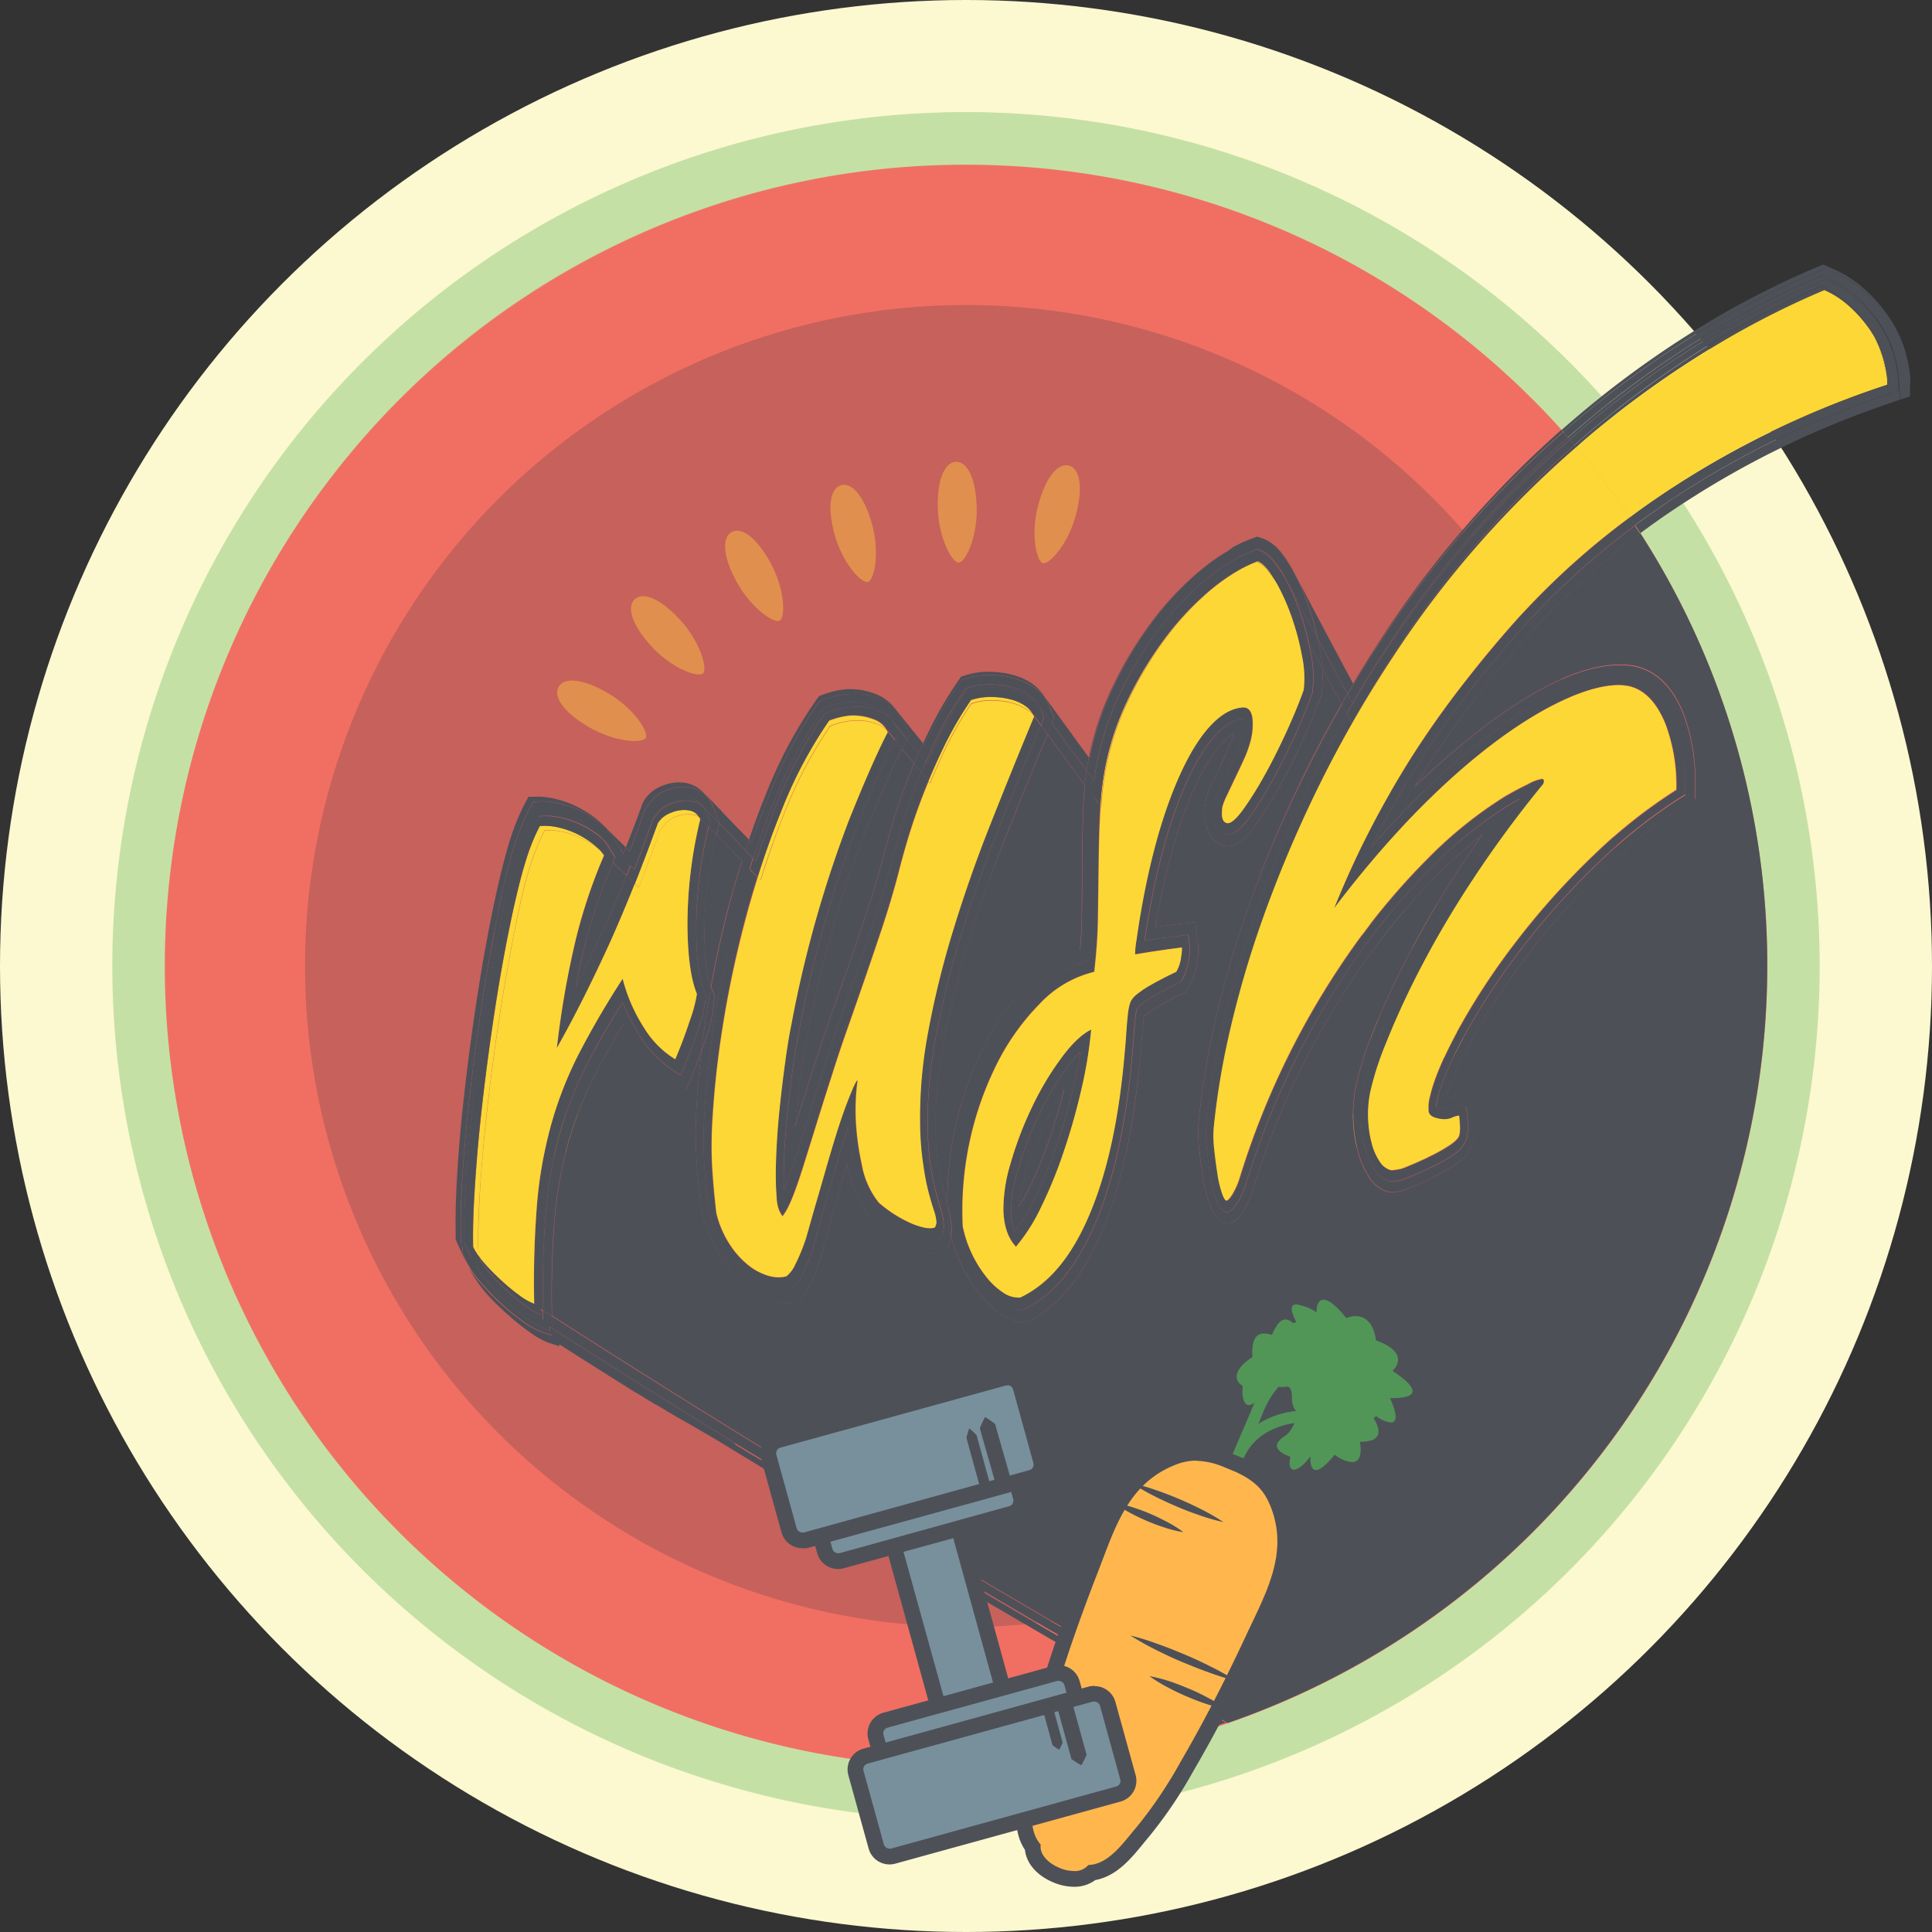 <svg xmlns="http://www.w3.org/2000/svg" viewBox="0 0 368.2 368.2"><rect x="0" y="0" width="368.2" height="368.2" fill="#333333" stroke="none"/><defs><style>.cls-1{fill:#fcf8d0;}.cls-2{fill:#f16f62;}.cls-3{fill:#c5e0a5;}.cls-4{opacity:0.75;}.cls-5{fill:#ba5c58;}.cls-6,.cls-8{fill:#fcd736;}.cls-6{opacity:0.5;}.cls-7{fill:#4e5058;}.cls-9{fill:#519657;}.cls-10{fill:#ffb74d;}.cls-11{fill:#78909c;}</style></defs><title>rush-logo-v2.0</title><g id="Layer_2" data-name="Layer 2"><g id="Layer_1-2" data-name="Layer 1"><circle class="cls-1" cx="184.1" cy="184.1" r="184.1"/><path class="cls-2" d="M184.21,341.83a157.73,157.73,0,1,1,39.3-310.42c84.2,21.73,135,107.91,113.28,192.1A157.61,157.61,0,0,1,184.21,341.83Z"/><path class="cls-3" d="M184,31.37A152.72,152.72,0,1,1,36.25,145.94,153,153,0,0,1,184,31.37m0-10h0A162.58,162.58,0,0,0,26.57,143.44,162.7,162.7,0,0,0,143.44,341.63,162.52,162.52,0,0,0,341.63,224.76,162.7,162.7,0,0,0,224.76,26.57,163.24,163.24,0,0,0,184,21.37Z"/><g class="cls-4"><path class="cls-2" d="M184,341.8a156,156,0,0,1-98.26-34.44c-68-54.23-79.13-153.65-24.9-221.62a157.68,157.68,0,0,1,221.62-24.9c68,54.24,79.14,153.65,24.9,221.62A157,157,0,0,1,184,341.8Z"/><path class="cls-3" d="M184.2,31.4A152.7,152.7,0,1,1,64.75,88.86,152,152,0,0,1,184.2,31.4m0-10v0A162,162,0,1,0,237,30.2a162,162,0,0,0-52.8-8.8Z"/><circle class="cls-5" cx="184.1" cy="184.1" r="125.97"/><path class="cls-6" d="M112.16,138.53c-5-2.93-6.73-5.89-5.69-7.66s4.47-1.67,9.45,1.26,7.78,7.43,7.14,8.51S117.14,141.46,112.16,138.53Z"/><path class="cls-6" d="M124.17,123.2c-3.91-4.25-4.72-7.58-3.21-9s4.76-.3,8.66,3.94,5.27,9.35,4.35,10.2S128.07,127.45,124.17,123.2Z"/><path class="cls-6" d="M140.37,110.86c-2.75-5.07-2.72-8.49-.92-9.47s4.68.87,7.43,5.94,2.82,10.34,1.72,10.94S143.12,115.92,140.37,110.86Z"/><path class="cls-6" d="M159.06,101.88c-1.53-5.56-.73-8.88,1.24-9.42s4.37,1.9,5.9,7.46.4,10.72-.81,11S160.59,107.44,159.06,101.88Z"/><path class="cls-6" d="M178.73,96.88c-.16-5.77,1.41-8.81,3.46-8.87s3.79,2.89,3.95,8.66-2.16,10.52-3.42,10.55S178.89,102.65,178.73,96.88Z"/><path class="cls-6" d="M197.86,96.26c1.5-5.59,3.88-8.06,5.86-7.53s2.81,3.86,1.32,9.44-5.08,9.48-6.29,9.16S196.37,101.84,197.86,96.26Z"/><path class="cls-6" d="M248.46,238.58c4,4.21,7.24,5.25,8.73,3.85s.64-4.73-3.32-8.94-9-5.94-9.88-5.07S244.5,234.37,248.46,238.58Z"/><path class="cls-6" d="M262.36,221.06c5.1,2.71,8.53,2.64,9.49.83s-.91-4.68-6-7.38-10.39-2.74-11-1.63S257.25,218.36,262.36,221.06Z"/><path class="cls-6" d="M269.59,201.37c5.72.87,8.93-.33,9.24-2.35s-2.41-4.12-8.12-5-10.71.86-10.9,2.1S263.88,200.5,269.59,201.37Z"/><path class="cls-6" d="M270.53,180.21c5.71-.89,8.42-3,8.1-5s-3.53-3.21-9.24-2.32-10,4-9.77,5.28S264.82,181.1,270.53,180.21Z"/><path class="cls-6" d="M265.56,158.66c5.3-2.32,7.38-5,6.56-6.92s-4.23-2.2-9.53.11-8.61,6.44-8.11,7.6S260.26,161,265.56,158.66Z"/><path class="cls-6" d="M107,212.46c-5.71.91-8.41,3-8.09,5s3.54,3.2,9.25,2.29,10-4.06,9.76-5.3S112.71,211.56,107,212.46Z"/><path class="cls-6" d="M113.73,234.27c-5.12,2.7-7,5.56-6,7.38s4.38,1.88,9.49-.81,8.12-7,7.53-8.16S118.84,231.58,113.73,234.27Z"/><path class="cls-6" d="M125.65,251.38c-3.93,4.23-4.76,7.56-3.26,8.95s4.76.33,8.69-3.89,5.33-9.33,4.41-10.19S129.59,247.15,125.65,251.38Z"/><path class="cls-6" d="M142.23,263.81c-2.49,5.22-2.27,8.64-.42,9.52s4.64-1.11,7.12-6.33,2.28-10.5,1.14-11S144.71,258.59,142.23,263.81Z"/><path class="cls-6" d="M162.7,271.69c-1.07,5.68,0,8.94,2,9.32s4.21-2.26,5.28-7.94-.47-10.74-1.7-11S163.78,266,162.7,271.69Z"/></g><path class="cls-7" d="M166,155.81c-.51,1.24-1,2.48-1.5,3.73a221.67,221.67,0,0,0-10.74,38.28v.09c-.33,1.52-.71,3.74-1.14,6.82s-.8,6.21-1.13,9.48l-.06.68c1.08-3.42,2.49-8,4.41-13.88.61-1.9,1.32-4,2.16-6.44l.45-1.3c1-2.89,2.12-6,3.26-9.24s2.28-6.61,3.44-10.09,2.11-6.71,3-10c.47-1.9,1.1-4.19,1.88-6.81s1.78-5.57,2.95-8.58c.38-1,.79-2,1.22-3a3.8,3.8,0,0,0-.57-.68,151.59,151.59,0,0,0-1.37-1.68,5.48,5.48,0,0,0-.34-.46l-.13.23C171,144.32,168.81,149.08,166,155.81Z"/><path class="cls-7" d="M336.8,184.11a152,152,0,0,0-24.18-82.49,143.89,143.89,0,0,0-21,19c-4.23,4.73-8,9.34-11.3,13.64s-6.32,8.64-9.09,13c-.54.85-1.08,1.71-1.61,2.58,24.67-23.3,36.55-23.74,41.64-23a10.53,10.53,0,0,1,2.36.72c3.1,1.34,5.54,4.2,7.23,8.41a36.2,36.2,0,0,1,2.23,13.83c0,.8,0,1.61,0,2.41l-2.19,1.36a97.88,97.88,0,0,0-14.95,11.89A143.8,143.8,0,0,0,291.15,182a129.25,129.25,0,0,0-10.94,16.68,52.35,52.35,0,0,0-4.71,10.66h0a1.41,1.41,0,0,0,.55-.07,5.93,5.93,0,0,1,2.3-.59,2.85,2.85,0,0,1,.71.12l1.69.59c.07.8.15,1.6.22,2.4a24.06,24.06,0,0,1,.16,3.35,11.42,11.42,0,0,1-.27,2.11,7.68,7.68,0,0,1-3.61,4.76,33.55,33.55,0,0,1-4.23,2.41c-1.5.73-3,1.4-4.37,2a9.18,9.18,0,0,1-3.29.85,4.2,4.2,0,0,1-.81-.08,6.11,6.11,0,0,1-3.61-2.76,15.9,15.9,0,0,1-2.17-4.9,27.68,27.68,0,0,1-.9-5.74,27.29,27.29,0,0,1,.43-6.4,58.78,58.78,0,0,1,3.18-10.26,154.14,154.14,0,0,1,6.58-14.44,191.77,191.77,0,0,1,10.19-17.39c1.36-2.07,2.77-4.13,4.21-6.16a88.56,88.56,0,0,0-8.42,7.46A131.79,131.79,0,0,0,260,183.41a154,154,0,0,0-21.24,43.3,17.91,17.91,0,0,1-1.68,3.83c-.69,1.18-1.63,2.54-3,2.62H234c-1.4,0-2.6-1.33-3.57-4a27,27,0,0,1-1.2-5c-.26-1.65-.48-3.29-.66-4.87a26.86,26.86,0,0,1-.13-5.46,148.82,148.82,0,0,1,3-18.59A195.57,195.57,0,0,1,238,172.62a236,236,0,0,1,10.42-24.79c2.23-4.57,4.65-9.13,7.25-13.64l-.34-.63c-.15-.27-.29-.54-.44-.8s-.29-.54-.44-.81l-.43-.8c-.14-.28-.29-.55-.44-.81s-.29-.55-.44-.81-.29-.55-.43-.81l-.44-.82-.27-.5a21.4,21.4,0,0,1-.14,4.66c0,.16-.06.33-.08.49s-.12.32-.17.47c-1.05,2.91-2.34,6-3.81,9.11s-2.94,6-4.4,8.56a72,72,0,0,1-4.19,6.64c-1.85,2.54-3.43,3.8-5,3.95h-.52a4.09,4.09,0,0,1-3.11-2.24,9.67,9.67,0,0,1-.81-6.12,2,2,0,0,0,0-.24c0-.08,0-.16.05-.24a15.72,15.72,0,0,1,1.18-3.15c.46-1,1-2,1.53-3.23s1.07-2.26,1.59-3.42a14.87,14.87,0,0,0,.86-2.25c.06-.21.11-.4.15-.59-2.19,1.25-4.63,4.39-7,9.31-3.1,6.45-5.92,15.7-7.92,27.57l.43-.06c1.43-.2,2.84-.38,4.24-.53l2.91-.33c.17,1.38.34,2.76.52,4.13a12.39,12.39,0,0,1-.19,3.56,12.62,12.62,0,0,1-1.71,4.95l-.48.72-.66.32c-1.82.89-3.43,1.75-4.66,2.47a17.05,17.05,0,0,0-2.35,1.6c-.1.08-.17.16-.23.21s-.06.35-.09.65c-.13,1.14-.23,2.2-.3,3.24-.08,1.24-.22,2.76-.39,4.54-1.21,12.86-3.55,23.68-7.13,32.29s-8.17,14.43-14.18,17.39l-.2.1-.23,0-.4,0a6.92,6.92,0,0,1-3.93-1.18A17.6,17.6,0,0,1,187,247a28.93,28.93,0,0,1-3.68-5.75,31.45,31.45,0,0,1-2.09-5.51,6.79,6.79,0,0,1-.37,1.28,2.42,2.42,0,0,1-1.36,1.57,4,4,0,0,1-1.18.19,6.54,6.54,0,0,1-1.53-.14,14.83,14.83,0,0,1-3.13-1,26.4,26.4,0,0,1-3.38-1.8,27,27,0,0,1-3.38-2.52l-.25-.22-.23-.27a24.72,24.72,0,0,1-5-11l-.11.35c-1,3.36-2,6.72-2.85,10-1,3.49-1.58,5.79-1.94,7.1l0,.09a.19.19,0,0,1,0,.08,40.52,40.52,0,0,1-2.24,5.6,7.34,7.34,0,0,1-2.32,3l-.14.08-.14,0a6.51,6.51,0,0,1-1.53.24,8.75,8.75,0,0,1-2.91-.4,14.39,14.39,0,0,1-4.83-2.69,23.63,23.63,0,0,1-4.8-5.46,29.39,29.39,0,0,1-3.83-9l-.16-.61c0-.2,0-.4-.07-.6-.45-3.79-.72-6.84-.85-9.32a81.74,81.74,0,0,1,0-8.43c.16-3.36.48-7.2,1-11.59-.67,1.92-1.38,3.77-2.12,5.52-.28.64-.55,1.28-.82,1.93l-1.81-1a23.32,23.32,0,0,1-7.66-7.66,38.42,38.42,0,0,1-2.37-4.12q-3.39,5.61-5.77,10.39a71.7,71.7,0,0,0-5,13,81.87,81.87,0,0,0-2.47,14.62c-.39,4.81-.6,10.64-.47,17.77h0c.3.2.62.43.9.58s.63.43.9.58.64.43.91.58.63.43.91.58.62.43.9.58.63.42.9.58.63.42.9.57.63.42.9.58.63.42.9.57.63.42.9.57.62.42.9.57.62.42.89.57.62.41.89.57.63.41.9.56.62.42.89.56.62.42.89.57.62.41.89.56.61.41.88.56.62.41.89.56.61.41.88.55.62.41.88.56.62.41.89.55.61.41.88.56.61.4.87.55.61.4.88.55.61.4.88.55.61.4.87.54.61.4.88.55.6.4.87.54.6.4.87.55.6.39.87.54.6.39.86.54.61.39.87.54.6.39.87.53.6.4.86.54.6.39.86.54.6.39.86.53.6.39.86.53.6.39.86.53.6.39.86.53.59.39.85.53.6.39.86.53.59.38.85.52a9.31,9.31,0,0,0,.85.52c.29.19.59.39.85.53s.59.38.85.52.59.38.85.52.58.38.84.52.59.38.85.52.58.38.84.51.58.38.84.52.58.37.84.51.58.38.84.51.58.38.83.51.59.38.84.51a9,9,0,0,0,.84.51c.28.18.57.37.83.51s.58.37.83.5.58.38.83.51.58.37.83.5a9.62,9.62,0,0,0,.83.5c.28.18.57.37.82.5s.58.37.83.5.57.37.82.5.57.37.82.5.57.36.82.49.57.37.82.5.57.36.82.49.56.36.81.49a8.41,8.41,0,0,0,.82.49c.28.18.56.36.81.49s.57.36.81.49.57.36.81.49.57.36.81.48.56.36.81.49.56.35.8.48a8.13,8.13,0,0,0,.81.48c.28.18.56.36.8.48s.56.36.8.48.56.36.8.48.56.35.8.48.56.35.8.47.55.35.79.48.56.35.8.47.55.35.79.47a15464972976067.6,15464972976067.6,0,0,1,1.58.94,15464972976085.87,15464972976085.87,0,0,0,1.58.94c.27.17.54.34.78.47s.55.34.79.46.54.34.78.46a7.69,7.69,0,0,0,.78.47c.27.17.54.34.78.46s.54.34.78.46.54.34.77.46.54.34.78.46a8.37,8.37,0,0,0,.77.45c.27.17.54.34.77.46a8.37,8.37,0,0,0,.77.45c.27.17.54.34.77.46s.54.33.77.45.53.33.77.45.53.33.76.45.53.33.76.45.53.33.77.45.53.33.76.44.53.33.76.45a6.88,6.88,0,0,0,.75.44c.27.17.53.33.76.45s.52.32.75.44l.75.44c.27.16.53.32.76.44s.52.32.75.44.52.32.74.43a8,8,0,0,0,.75.44c.26.17.52.32.75.44s.51.32.74.43a7.66,7.66,0,0,0,.74.43,7.92,7.92,0,0,0,.74.44c.26.16.52.32.74.43s.51.32.74.43.51.32.73.43.52.31.74.42a7.6,7.6,0,0,0,.73.43c.26.16.51.32.73.43s.51.31.73.42a7.36,7.36,0,0,0,.73.42,7.6,7.6,0,0,0,.73.43,8.24,8.24,0,0,0,.72.42c.26.16.51.31.73.42a14439459991793.8,14439459991793.8,0,0,1,1.44.84,6.13,6.13,0,0,0,.72.41,8.24,8.24,0,0,0,.72.42,7,7,0,0,0,.71.41c.26.16.5.31.72.42a6.05,6.05,0,0,0,.71.41,43257470608353.3,43257470608353.3,0,0,1,2.13,1.23,6.05,6.05,0,0,0,.71.41,6.93,6.93,0,0,0,.7.41,7.91,7.91,0,0,0,.71.41,5.81,5.81,0,0,0,.7.4,6.93,6.93,0,0,0,.7.41,75.56,75.56,0,0,1,1.4.81,7.5,7.5,0,0,0,.69.4,7.58,7.58,0,0,0,.7.4,5.74,5.74,0,0,0,.69.4,7.5,7.5,0,0,0,.69.4c.25.15.48.3.69.4a7.27,7.27,0,0,0,.69.39,6.58,6.58,0,0,0,.68.4c.25.15.48.29.69.39a6.58,6.58,0,0,0,.68.4c.25.15.48.29.68.39a5.06,5.06,0,0,0,.69.39,6.52,6.52,0,0,0,.67.4,7.19,7.19,0,0,0,.68.39l.5.29A152.75,152.75,0,0,0,336.8,184.11Z"/><path class="cls-7" d="M141.38,164.11a.69.69,0,0,0-.13-.11,2.42,2.42,0,0,0-.8-.82,2.33,2.33,0,0,0-.8-.82,2.45,2.45,0,0,0-.8-.83,2.51,2.51,0,0,0-.8-.82,2.48,2.48,0,0,0-.81-.83,2.35,2.35,0,0,0-.71-.76,80.68,80.68,0,0,0-2.3,19c.06,6.86.88,9.06,1,9.43.07.18.15.35.22.53.94-5.21,2.13-10.6,3.58-16.07C139.76,169.39,140.55,166.74,141.38,164.11Z"/><path class="cls-7" d="M184.38,180.17A170.32,170.32,0,0,0,179.76,199a83.15,83.15,0,0,0-1.47,16.5,48.44,48.44,0,0,0,.48,6.56c.28,1.83.57,3.31.85,4.43.36,1.45.63,2.32.79,2.82.05.13.08.25.12.39A66.3,66.3,0,0,1,182,215.12a63.85,63.85,0,0,1,5.46-15.61,47.41,47.41,0,0,1,8.84-12.29,24.39,24.39,0,0,1,9.52-6q.3-3.65.33-7.13c0-3.45.06-6.78.07-9.9s.08-6.39.17-9.55q.07-2.5.36-5a5.58,5.58,0,0,0-.38-.47,3.67,3.67,0,0,0-.59-.8,4,4,0,0,0-.59-.8,3.85,3.85,0,0,0-.59-.8,4.19,4.19,0,0,0-.59-.81,3.86,3.86,0,0,0-.6-.81,3.81,3.81,0,0,0-.59-.81,3.86,3.86,0,0,0-.6-.81,3.49,3.49,0,0,0-.59-.81,3.86,3.86,0,0,0-.6-.81,4.26,4.26,0,0,0-.59-.82,4.2,4.2,0,0,0-.6-.82,3.28,3.28,0,0,0-.2-.31c-2.81,6.74-5.57,13.53-8.21,20.2C188.56,167.3,186.3,173.89,184.38,180.17Z"/><path class="cls-7" d="M195.33,224.32a32.15,32.15,0,0,0-1.16,5.66q.95-1.53,1.86-3.36a79.51,79.51,0,0,0,4-9.7c1-2.95,1.93-6,2.73-9.26a58.56,58.56,0,0,0-3.58,6.47A66,66,0,0,0,195.33,224.32Z"/><path class="cls-7" d="M299.91,80.6A190.54,190.54,0,0,1,322.7,64a166.17,166.17,0,0,1,23.19-12l2.06-.85,1.94.85a22.27,22.27,0,0,1,6,3.92,28.39,28.39,0,0,1,4.49,5.21c.3.45.57.9.83,1.36a23.45,23.45,0,0,0-1.26-2.14,28.73,28.73,0,0,0-4.55-5.2,22.11,22.11,0,0,0-6-3.89l-1.95-.84-2.05.86a165,165,0,0,0-23.11,12.16,187.64,187.64,0,0,0-22.68,16.76c-.67.57-1.33,1.16-2,1.74l.34.39Z"/><path class="cls-7" d="M232,106.23l.32-.22Z"/><path class="cls-7" d="M137.09,156.8l0,.12v0a5.32,5.32,0,0,1,.81.83,5.25,5.25,0,0,1,.8.83,4.86,4.86,0,0,1,.8.83,4.52,4.52,0,0,1,.8.83,4.8,4.8,0,0,1,.8.82,5.67,5.67,0,0,1,.8.82l.16.15c.22-.67.45-1.34.68-2l-.23-.23a6.84,6.84,0,0,0-.79-.82,7,7,0,0,0-.8-.83,39120290993609.74,39120290993609.74,0,0,1-1.6-1.66,39120290993495.14,39120290993495.14,0,0,1-1.6-1.66,7.12,7.12,0,0,0-.8-.84,9,9,0,0,0-.8-.83,6.84,6.84,0,0,0-.79-.82,8.49,8.49,0,0,0-.81-.87,10.77,10.77,0,0,1,1.6,2.78Z"/><path class="cls-7" d="M231.63,329.12a7.19,7.19,0,0,1-.68-.39c-.21-.11-.44-.24-.68-.39s-.44-.24-.69-.4a7.19,7.19,0,0,1-.68-.39c-.21-.11-.45-.24-.69-.39s-.44-.25-.69-.4-.45-.25-.69-.4a6.64,6.64,0,0,1-.69-.4,5.74,5.74,0,0,1-.69-.4,5.06,5.06,0,0,1-.69-.4,5.14,5.14,0,0,1-.7-.4,5.81,5.81,0,0,1-.7-.4c-.22-.11-.45-.25-.7-.4s-.45-.25-.7-.41a7.58,7.58,0,0,1-.7-.4,6.64,6.64,0,0,1-.7-.41,7.67,7.67,0,0,1-.71-.4c-.22-.11-.46-.26-.71-.41a7.83,7.83,0,0,1-.7-.41c-.22-.11-.47-.26-.72-.41a7.91,7.91,0,0,1-.71-.41c-.22-.11-.46-.26-.71-.41s-.46-.26-.72-.42a7.91,7.91,0,0,1-.71-.41,8.24,8.24,0,0,1-.72-.42c-.22-.11-.46-.25-.72-.41a14439459991794.9,14439459991794.9,0,0,0-1.44-.84,140,140,0,0,0-1.45-.84c-.22-.11-.47-.26-.73-.42a8.24,8.24,0,0,1-.72-.42,8.4,8.4,0,0,1-.74-.42l-.73-.43c-.22-.11-.47-.26-.73-.42s-.48-.27-.73-.43-.48-.27-.74-.43-.48-.27-.74-.43a6.62,6.62,0,0,1-.74-.43,6.62,6.62,0,0,1-.74-.43c-.23-.12-.48-.27-.74-.43s-.49-.27-.75-.43-.48-.28-.74-.44-.49-.27-.75-.43-.48-.28-.74-.44a7.63,7.63,0,0,1-.75-.44,7.63,7.63,0,0,1-.75-.44,7.55,7.55,0,0,1-.76-.43c-.23-.12-.49-.28-.75-.44a7.92,7.92,0,0,1-.76-.45c-.23-.12-.49-.28-.76-.44s-.49-.28-.76-.45-.49-.28-.76-.44-.49-.28-.76-.45-.49-.28-.76-.44-.51-.3-.79-.47-.45-.25-.74-.43-.5-.29-.77-.45-.5-.29-.77-.46-.5-.28-.77-.45-.5-.29-.77-.45-.51-.29-.77-.46-.51-.29-.78-.46-.51-.28-.78-.45-.5-.29-.78-.46-.52-.3-.79-.47-.48-.28-.78-.47a7.3,7.3,0,0,1-.77-.45c-.25-.13-.52-.3-.8-.47s-.47-.27-.77-.46-.51-.29-.79-.46-.53-.31-.81-.48l-.8-.48a7.69,7.69,0,0,1-.75-.45c-.25-.13-.52-.3-.8-.47s-.51-.29-.78-.46-.51-.3-.81-.49-.51-.29-.82-.48-.49-.28-.8-.48-.48-.27-.78-.46-.51-.3-.78-.47-.51-.29-.81-.48-.5-.29-.8-.48-.53-.31-.84-.5-.5-.29-.81-.49a7.69,7.69,0,0,1-.75-.45c-.23-.11-.52-.3-.81-.48s-.52-.3-.82-.49-.53-.31-.83-.5-.51-.3-.82-.49-.48-.28-.76-.45l-.06-.05c-.24-.13-.51-.29-.78-.47s-.53-.3-.83-.49-.52-.31-.82-.5-.54-.31-.84-.51-.53-.3-.84-.5-.48-.28-.78-.47l-.8-.48-.07,0-.78-.48c-.25-.13-.56-.33-.86-.52s-.49-.28-.77-.47l-.07,0c-.24-.13-.51-.3-.77-.47l-.07,0c-.24-.13-.51-.3-.79-.47l-.83-.51c-.24-.13-.54-.32-.84-.51s-.5-.3-.79-.48l-.09-.05c-.23-.13-.49-.29-.75-.46l-.08-.06c-.25-.13-.51-.3-.78-.47l-.07,0c-.24-.13-.51-.3-.78-.47l-.06,0c-.24-.13-.51-.31-.78-.48l-.06,0c-.25-.13-.53-.31-.81-.49s-.51-.3-.79-.48l-.09-.06c-.24-.13-.5-.29-.76-.46l-.09-.06-.76-.46-.09-.06c-.24-.13-.51-.31-.79-.48l-.06,0c-.25-.14-.53-.32-.81-.5s-.55-.33-.86-.52-.5-.31-.79-.49l-.1-.06c-.23-.13-.5-.3-.76-.47L140,275c-.25-.13-.52-.31-.79-.48l-.07-.05c-.24-.13-.52-.31-.79-.48l-.07-.05c-.24-.13-.5-.3-.77-.47l-.09-.06c-.24-.13-.5-.3-.77-.47l-.09-.06c-.24-.13-.51-.3-.78-.48l-.08-.05-.78-.48-.09-.06c-.24-.13-.5-.3-.77-.47l-.09-.06c-.23-.13-.49-.3-.75-.47l-.12-.07c-.23-.13-.49-.3-.75-.47l-.12-.07c-.23-.13-.49-.3-.75-.47l-.11-.07c-.24-.13-.5-.3-.77-.47l-.11-.07c-.24-.14-.51-.31-.78-.49l-.09-.05-.77-.48-.1-.07c-.23-.13-.49-.29-.75-.46l-.13-.08c-.23-.13-.49-.3-.75-.47l-.12-.08c-.24-.13-.5-.3-.76-.47l-.12-.08c-.23-.13-.49-.29-.75-.46l-.13-.09c-.24-.13-.51-.31-.78-.48l-.1-.07c-.23-.13-.49-.3-.75-.47l-.13-.08-.77-.48-.11-.08c-.24-.13-.49-.29-.75-.46l-.14-.09-.79-.49-.1-.07c-.24-.13-.5-.31-.77-.48l-.11-.08c-.24-.13-.51-.31-.77-.48l-.12-.08c-.23-.13-.48-.29-.74-.46l-.15-.1c-.24-.13-.5-.3-.77-.48l-.12-.08c-.24-.14-.51-.31-.78-.49l-.12-.07c-.23-.14-.5-.31-.76-.49l-.13-.08c-.23-.13-.5-.3-.76-.48l-.14-.09c-.23-.13-.49-.3-.75-.47l-.14-.09c-.23-.14-.49-.3-.74-.47l-.16-.1c-.23-.14-.49-.3-.74-.47l-.16-.1-.74-.47-.16-.1c-.24-.14-.5-.32-.77-.49l-.13-.09c-.24-.14-.51-.31-.78-.49l-.12-.09c-.23-.13-.49-.3-.75-.47l-.16-.1-.75-.48-.15-.1c-.24-.14-.5-.3-.75-.48l-.16-.1c-.23-.13-.48-.3-.73-.47l-.16-.1-.4-.24c0,.45,0,.9,0,1.36l-2-.68a14.36,14.36,0,0,1-3.61-2,42.71,42.71,0,0,1-4-3.24,51.07,51.07,0,0,1-3.86-3.94,25.44,25.44,0,0,1-2.3-3,24.41,24.41,0,0,0,3.62,5.24A48.94,48.94,0,0,0,97,250.73a43.28,43.28,0,0,0,4,3.19,14.63,14.63,0,0,0,3.6,2l2,.64c0-.11,0-.23,0-.35l.41.25.1.07c.28.19.55.36.8.51l.11.07.8.51.1.06.8.51.1.07c.28.18.55.36.81.5l.09.07c.28.18.55.36.81.5l.09.07c.28.18.55.36.81.5l.09.07.8.5.1.06.8.51.09.06c.28.18.55.36.81.5l.09.06.8.51.09.05c.25.17.52.35.81.51l.08.06c.28.18.55.35.81.5l.08.05c.25.17.52.35.81.51l.08.05c.28.18.55.36.81.51l.08.05c.27.18.55.36.8.5l.08.06c.25.16.53.34.81.5l.08,0c.25.16.52.34.81.5l.07.05.81.51.08.05c.24.16.52.33.8.5l.07,0c.25.17.53.35.81.51l.07,0,.81.51.07,0c.25.16.53.34.81.5l.07.05c.25.16.52.34.81.5l.07,0c.24.16.52.34.8.5l.06,0c.25.16.53.34.82.51l.06,0c.25.16.52.34.81.5l.06,0c.25.16.53.34.81.5l.06,0,.81.5.06,0c.25.16.52.34.81.5l.05,0c.25.16.53.34.82.5l.05,0c.25.16.53.34.81.5l.06,0c.24.16.52.34.81.5l.05,0c.24.16.52.34.81.5l0,0c.25.16.53.34.81.5l.05,0c.25.16.53.34.81.5l0,0c.25.16.53.34.81.5l0,0c.25.16.53.34.82.5l0,0c.25.16.53.34.81.5l0,0c.25.16.53.34.82.5l0,0,.81.49,0,0,.81.49,0,0c.25.16.53.34.82.5l0,0,.81.49,0,0c.25.16.53.34.82.5l0,0c.25.16.53.34.82.5h0c.26.16.54.34.82.5l0,0c.25.16.53.34.82.49l0,0c.25.16.53.34.82.5h0c.25.16.53.34.82.5h0c.25.16.53.34.82.5h0c.25.16.53.34.82.49h0c.25.16.53.34.82.5h0c.25.16.53.34.82.5h0c.25.16.53.34.82.5h0a8.12,8.12,0,0,0,.82.5h0c.25.16.53.34.82.5h0c.26.16.54.34.83.5s.54.34.83.5.54.34.83.49.54.34.82.5.54.34.83.5.53.33.82.49.53.34.82.49.53.34.82.49.53.34.82.49.53.34.81.49.53.34.82.49l.81.49c.25.16.53.33.81.48l.81.49c.25.16.53.33.81.48s.53.33.81.48.53.33.81.48.52.33.8.48.53.33.81.48.52.33.8.48.52.32.8.47.53.33.8.48.52.32.79.47.54.33.8.47.53.33.8.47a9.12,9.12,0,0,0,.79.47c.26.16.52.33.79.47s.52.33.79.47.52.32.79.46.52.33.79.47.52.32.78.46.52.32.79.46.51.32.78.47l.78.46.78.46c.25.15.51.31.78.45a8.42,8.42,0,0,0,.78.46c.24.15.5.31.77.46s.51.31.78.45.5.31.77.45.5.31.77.45.5.31.77.46l.77.45c.23.14.49.3.76.44s.5.31.77.45.51.32.76.45.51.31.76.44.51.32.76.45.51.31.76.44.51.31.76.44.51.31.76.44.5.31.75.44.5.31.75.44.5.31.76.44.49.3.75.44.49.3.74.43l.75.44c.24.14.49.3.75.43s.49.3.74.43.49.3.74.43.49.3.74.43.49.3.74.43.49.3.74.43.48.29.74.42.48.3.73.43.48.29.74.42a6.38,6.38,0,0,0,.73.43c.22.14.48.29.73.42s.48.29.73.42.48.29.72.42.48.29.73.42.48.29.72.42.48.29.73.42.47.29.72.41.47.29.72.42.47.29.71.41.48.29.72.41.47.29.71.42.47.28.72.41.46.28.71.41.46.28.71.41.46.28.71.4a6.94,6.94,0,0,0,.71.41c.21.14.46.28.7.41s.46.28.7.4.46.28.71.41.45.27.7.4a7.59,7.59,0,0,0,.7.4,7.38,7.38,0,0,0,.69.4,7.59,7.59,0,0,0,.7.4c.21.13.45.27.7.4s.44.27.69.4.49.29.69.4.44.27.69.39.44.27.69.4a7.55,7.55,0,0,0,.69.39,6.6,6.6,0,0,0,.68.39l.4.24,2.21-.71Z"/><path class="cls-7" d="M200.89,136.83l-.43,1a8.17,8.17,0,0,1,.5.7,5.77,5.77,0,0,1,.59.81,5.94,5.94,0,0,1,.6.82,6.42,6.42,0,0,1,.59.81,6.89,6.89,0,0,1,.6.82,5.24,5.24,0,0,1,.59.81,5.24,5.24,0,0,1,.59.81,5.24,5.24,0,0,1,.59.81,5,5,0,0,1,.59.8,5.77,5.77,0,0,1,.59.81,5.68,5.68,0,0,1,.59.8,2.48,2.48,0,0,1,.19.26c.13-.85.27-1.69.44-2.53v0l-.1-.12a7.6,7.6,0,0,0-.59-.81,7.78,7.78,0,0,0-.58-.8c-.19-.28-.38-.55-.59-.81s-.38-.55-.59-.81a9.41,9.41,0,0,0-.6-.81,6.81,6.81,0,0,0-.59-.82,9.3,9.3,0,0,0-.59-.81,8.13,8.13,0,0,0-.59-.82,7.81,7.81,0,0,0-.6-.82c-.18-.28-.38-.55-.59-.82a7.81,7.81,0,0,0-.6-.82,9.45,9.45,0,0,0-.59-.82,73.63,73.63,0,0,0-1.25-1.71,8.73,8.73,0,0,1,.87,1.66C200.26,135.22,200.58,136,200.89,136.83Z"/><path class="cls-7" d="M173.42,140.1l-.48.86c.09.12.19.24.28.37a151.59,151.59,0,0,0,1.37,1.68,6.62,6.62,0,0,1,.47.56l.86-1.91c-.13-.16-.25-.32-.38-.47-.22-.3-.45-.58-.68-.84s-.45-.58-.68-.84-.46-.59-.69-.85a8.35,8.35,0,0,0-.69-.84,10.12,10.12,0,0,0-.68-.85,10.43,10.43,0,0,0-.7-.86c-.17-.24-.36-.45-.55-.67a10.63,10.63,0,0,1,.8,1.31Z"/><path class="cls-7" d="M118.82,162.71c.15-.4.31-.81.47-1.21-.19-.19-.38-.38-.58-.56s-.56-.57-.86-.84-.56-.56-.87-.84-.55-.56-.86-.84-.6-.6-.91-.88a14,14,0,0,1,1.75,2.23Z"/><path class="cls-7" d="M279.26,100.41a189.51,189.51,0,0,0-16.53,22.06c-1.65,2.53-3.27,5.15-4.85,7.81l-.43-.8c-.14-.28-.29-.54-.43-.8s-.29-.55-.44-.81-.28-.55-.43-.81-.29-.54-.43-.81-.29-.54-.44-.81-.29-.55-.43-.82-.29-.54-.44-.81-.28-.55-.43-.81-.29-.55-.44-.83l-.43-.81-.44-.82c-.14-.28-.29-.55-.44-.83s-.29-.55-.43-.82l-.44-.82c-.14-.29-.29-.56-.44-.83s-.28-.54-.44-.83-.29-.56-.44-.83l-.43-.83-.45-.83c-.12-.25-.28-.54-.43-.84l-.44-.83c-.13-.25-.29-.54-.44-.84l-.45-.83q-.26-.52-.51-1a47.07,47.07,0,0,1,2.42,5.68,51.52,51.52,0,0,1,1.86,6.54c.13.22.28.51.43.8s.29.52.44.82l.44.82.44.81.43.82c.17.3.31.55.44.81s.3.56.44.81l.43.81c.13.23.28.52.44.82s.28.51.43.8.3.54.44.81.28.51.43.8.25.47.39.73c1.92-3.26,3.93-6.49,6-9.66a189.65,189.65,0,0,1,16.66-21.94,197.08,197.08,0,0,1,18.44-18.35l-.34-.39A197.36,197.36,0,0,0,279.26,100.41Z"/><path class="cls-7" d="M234,105l1.05-.59Z"/><path class="cls-7" d="M239.61,102.38h0l-1.05.38a27.78,27.78,0,0,0-3.5,1.61,27.58,27.58,0,0,1,3.73-1.68Z"/><path class="cls-7" d="M232.94,105.61c.24-.16.48-.32.73-.46C233.42,105.29,233.18,105.45,232.94,105.61Z"/><path class="cls-7" d="M233.43,328.18a7.19,7.19,0,0,1-.68-.39,6.52,6.52,0,0,1-.67-.4,5.06,5.06,0,0,1-.69-.39c-.2-.1-.43-.24-.68-.39a6.58,6.58,0,0,1-.68-.4c-.21-.1-.44-.24-.69-.39a6.58,6.58,0,0,1-.68-.4A7.27,7.27,0,0,1,228,325c-.21-.1-.44-.25-.69-.4a7.5,7.5,0,0,1-.69-.4,5.74,5.74,0,0,1-.69-.4,7.58,7.58,0,0,1-.7-.4,7.5,7.5,0,0,1-.69-.4,75.56,75.56,0,0,0-1.4-.81,6.93,6.93,0,0,1-.7-.41,5.81,5.81,0,0,1-.7-.4A7.91,7.91,0,0,1,221,321a6.93,6.93,0,0,1-.7-.41,6.05,6.05,0,0,1-.71-.41,14419156869391.08,14419156869391.08,0,0,0-1.42-.82,7,7,0,0,1-.71-.41,6.05,6.05,0,0,1-.71-.41c-.22-.11-.46-.26-.72-.42a7,7,0,0,1-.71-.41,8.24,8.24,0,0,1-.72-.42,6.13,6.13,0,0,1-.72-.41,14439459991793.79,14439459991793.79,0,0,0-1.44-.84c-.22-.11-.47-.26-.73-.42a8.24,8.24,0,0,1-.72-.42,7.6,7.6,0,0,1-.73-.43,7.36,7.36,0,0,1-.73-.42c-.22-.11-.47-.26-.73-.42s-.47-.27-.73-.43a7.6,7.6,0,0,1-.73-.43c-.22-.11-.48-.26-.74-.42s-.47-.27-.73-.43-.48-.27-.74-.43-.48-.27-.74-.43a7.92,7.92,0,0,1-.74-.44,7.66,7.66,0,0,1-.74-.43c-.23-.11-.48-.27-.74-.43s-.49-.27-.75-.44a8,8,0,0,1-.75-.44c-.22-.11-.48-.27-.74-.43s-.49-.28-.75-.44-.49-.28-.76-.44l-.75-.44c-.23-.12-.49-.28-.75-.44s-.49-.28-.76-.45a6.88,6.88,0,0,1-.75-.44c-.23-.12-.5-.28-.76-.45s-.5-.28-.76-.44-.5-.28-.77-.45-.49-.28-.76-.45-.5-.28-.76-.45-.5-.28-.77-.45-.5-.28-.77-.45-.5-.29-.77-.46a8.37,8.37,0,0,1-.77-.45c-.23-.12-.5-.29-.77-.46a8.37,8.37,0,0,1-.77-.45c-.24-.12-.51-.29-.78-.46s-.5-.29-.77-.46-.51-.29-.78-.46-.51-.29-.78-.46a7.69,7.69,0,0,1-.78-.47c-.24-.12-.51-.29-.78-.46s-.52-.29-.79-.46-.51-.3-.78-.47a15464972976085.87,15464972976085.87,0,0,1-1.58-.94,15464972976067.6,15464972976067.6,0,0,0-1.58-.94c-.24-.12-.52-.3-.79-.47s-.52-.3-.8-.47-.52-.3-.79-.48-.52-.3-.8-.47-.52-.31-.8-.48-.52-.3-.8-.48-.52-.3-.8-.48-.52-.3-.8-.48a8.13,8.13,0,0,1-.81-.48c-.24-.13-.52-.31-.8-.48s-.53-.31-.81-.49-.53-.31-.81-.48-.53-.31-.81-.49-.53-.31-.81-.49-.53-.31-.81-.49a8.41,8.41,0,0,1-.82-.49c-.25-.13-.53-.31-.81-.49s-.54-.31-.82-.49-.54-.32-.82-.5-.54-.31-.82-.49-.54-.32-.82-.5-.54-.32-.82-.5-.54-.32-.83-.5-.54-.32-.82-.5a9.62,9.62,0,0,1-.83-.5c-.25-.13-.54-.32-.83-.5s-.54-.32-.83-.51-.55-.32-.83-.5-.55-.33-.83-.51a9,9,0,0,1-.84-.51c-.25-.13-.55-.32-.84-.51s-.54-.32-.83-.51-.55-.33-.84-.51-.55-.33-.84-.51-.55-.33-.84-.52-.55-.33-.84-.51-.56-.34-.85-.52-.55-.33-.84-.52-.56-.33-.85-.52-.56-.34-.85-.52-.56-.34-.85-.53a9.31,9.31,0,0,1-.85-.52c-.26-.14-.56-.34-.85-.52s-.56-.34-.86-.53-.56-.34-.85-.53-.56-.34-.86-.53-.56-.34-.86-.53-.56-.34-.86-.53-.56-.34-.86-.53-.57-.35-.86-.54-.57-.35-.86-.54-.57-.34-.87-.53-.57-.35-.87-.54-.57-.35-.86-.54-.58-.35-.87-.54-.57-.35-.87-.55-.58-.35-.87-.54-.58-.35-.88-.55-.57-.35-.87-.54-.58-.36-.88-.55-.58-.36-.88-.55-.57-.36-.87-.55-.58-.36-.88-.56-.58-.35-.89-.55-.58-.36-.88-.56-.58-.36-.88-.55-.58-.36-.89-.56-.58-.36-.88-.56-.59-.37-.89-.56-.59-.37-.89-.57-.59-.36-.89-.56-.59-.37-.9-.56-.58-.37-.89-.57-.59-.37-.89-.57-.59-.37-.9-.57-.59-.37-.9-.57-.59-.37-.9-.57-.59-.38-.9-.58-.59-.37-.9-.57-.59-.38-.9-.58-.59-.37-.9-.58-.6-.37-.91-.58-.6-.37-.91-.58-.59-.38-.9-.58-.6-.38-.9-.58h0c0,.25,0,.48,0,.73,0,.52,0,1,0,1.56l.4.24.16.1c.25.17.5.34.73.47l.16.1c.25.18.51.34.75.48l.15.1.75.48.16.1c.26.17.52.34.75.47l.12.09c.27.18.54.35.78.49l.13.09c.27.17.53.35.77.49l.16.1.74.47.16.1c.25.17.51.33.74.47l.16.1c.25.17.51.33.74.47l.14.09c.26.17.52.34.75.47l.14.09c.26.18.53.35.76.48l.13.08c.26.18.53.35.76.49l.12.07c.27.18.54.35.78.49l.12.08c.27.18.53.35.77.48l.15.1c.26.17.51.33.74.46l.12.08c.26.17.53.35.77.48l.11.08c.27.17.53.35.77.48l.1.07.79.49.14.09c.26.17.51.33.75.46l.11.08.77.48.13.08c.26.17.52.34.75.47l.1.07c.27.17.54.35.78.48l.13.09c.26.17.52.33.75.46l.12.08c.26.17.52.34.76.47l.12.08c.26.17.52.34.75.47l.13.08c.26.17.52.33.75.46l.1.07.77.48.09.05c.27.18.54.35.78.49l.11.07c.27.17.53.34.77.47l.11.07c.26.17.52.34.75.47l.12.07c.26.17.52.34.75.47l.12.07c.26.17.52.34.75.47l.09.06c.27.17.53.34.77.47l.09.06.78.48.08.05c.27.18.54.35.78.48l.09.06c.27.17.53.34.77.47l.09.06c.27.17.53.34.77.47l.07.05c.27.17.55.35.79.48l.07.05c.27.17.54.35.79.48l.09.06c.26.17.53.34.76.47l.1.06c.29.18.57.37.79.49s.62.39.86.52.56.36.81.5l.06,0c.28.17.55.35.79.48l.09.06.76.46.09.06c.26.17.52.33.76.46l.09.06c.28.18.57.36.79.48s.56.36.81.49l.06,0c.27.17.54.35.78.48l.06,0c.27.17.54.34.78.47l.07,0c.27.17.53.34.78.47l.08.06c.26.17.52.33.75.46l.09.05c.29.18.56.36.79.48s.6.38.84.51l.83.51c.28.17.55.34.79.47l.07,0c.26.17.53.34.77.47l.07,0c.28.19.57.36.77.47s.61.39.86.52l.78.48.07,0,.8.48c.3.19.59.37.78.47s.62.39.84.5.61.39.84.51.6.38.82.5.59.37.83.49.54.34.78.47l.06.05c.28.17.57.35.76.45s.6.38.82.49.6.38.83.5.59.37.82.49.58.37.81.48a7.69,7.69,0,0,0,.75.45c.31.2.62.39.81.49s.62.38.84.5.59.37.8.48.59.37.81.48.54.34.78.47.6.37.78.46.62.39.8.48.62.38.82.48.6.38.81.49.54.33.78.46.55.34.8.47a7.69,7.69,0,0,0,.75.45l.8.48c.28.17.56.35.81.48s.55.34.79.46.58.37.77.46.55.34.8.47a7.3,7.3,0,0,0,.77.45c.3.19.59.38.78.47s.55.34.79.47.54.33.78.46.54.33.78.45.54.34.78.46.53.33.77.46.53.33.77.45.53.33.77.45.53.33.77.46.53.32.77.45.57.35.74.43.55.34.79.47.53.32.76.44.53.33.76.45.53.32.76.44.53.33.76.45.53.32.76.44a7.92,7.92,0,0,0,.76.45c.26.16.52.32.75.44a7.55,7.55,0,0,0,.76.43,7.63,7.63,0,0,0,.75.44,7.63,7.63,0,0,0,.75.44c.26.16.51.32.74.44s.52.32.75.43.51.32.74.44.52.31.75.43.51.31.74.43a6.62,6.62,0,0,0,.74.43,6.62,6.62,0,0,0,.74.43c.26.16.51.32.74.43s.51.31.74.43.5.31.73.43.51.31.73.42l.73.43a8.4,8.4,0,0,0,.74.42,8.24,8.24,0,0,0,.72.42c.26.16.51.31.73.42a140,140,0,0,1,1.45.84,14439459991794.9,14439459991794.9,0,0,1,1.44.84c.26.16.5.3.72.41a8.24,8.24,0,0,0,.72.42,7.91,7.91,0,0,0,.71.41c.26.16.5.31.72.42s.49.3.71.41a7.91,7.91,0,0,0,.71.41c.25.15.5.3.72.41a7.83,7.83,0,0,0,.7.41c.25.15.49.3.71.41a7.67,7.67,0,0,0,.71.4,6.64,6.64,0,0,0,.7.41,7.58,7.58,0,0,0,.7.4c.25.16.49.3.7.41s.48.29.7.4a5.81,5.81,0,0,0,.7.4,5.14,5.14,0,0,0,.7.4,5.06,5.06,0,0,0,.69.4,5.74,5.74,0,0,0,.69.4,6.64,6.64,0,0,0,.69.4c.24.15.48.29.69.4s.48.29.69.4.48.28.69.39a7.19,7.19,0,0,0,.68.39c.25.16.48.29.69.4s.47.28.68.39a7.19,7.19,0,0,0,.68.39l.13.08,2.17-.73Z"/><path class="cls-7" d="M252,127.4l.27.5.44.82c.14.26.29.53.43.81s.3.53.44.81.3.53.44.81l.43.8c.15.27.3.53.44.81s.29.53.44.8l.34.63,1.11-1.92c-.14-.26-.27-.52-.39-.73s-.31-.57-.43-.8-.29-.53-.44-.81-.31-.57-.43-.8-.31-.59-.44-.82l-.43-.81c-.14-.25-.27-.51-.44-.81s-.27-.51-.44-.81l-.43-.82-.44-.81-.44-.82c-.15-.3-.31-.58-.44-.82s-.3-.58-.43-.8c.14.65.28,1.3.39,2A32.49,32.49,0,0,1,252,127.4Z"/><path class="cls-7" d="M172.28,143.17a151.59,151.59,0,0,1,1.37,1.68,3.8,3.8,0,0,1,.57.68c.27-.65.55-1.3.84-2a6.62,6.62,0,0,0-.47-.56,151.59,151.59,0,0,1-1.37-1.68c-.09-.13-.19-.25-.28-.37-.34.58-.67,1.16-1,1.75A5.48,5.48,0,0,1,172.28,143.17Z"/><path class="cls-7" d="M136.53,159.12a2.35,2.35,0,0,1,.71.76,2.48,2.48,0,0,1,.81.83,2.51,2.51,0,0,1,.8.82,2.45,2.45,0,0,1,.8.83,2.33,2.33,0,0,1,.8.82,2.42,2.42,0,0,1,.8.82.69.69,0,0,1,.13.11c.22-.69.43-1.38.66-2.06l-.16-.15a5.67,5.67,0,0,0-.8-.82,4.8,4.8,0,0,0-.8-.82,4.52,4.52,0,0,0-.8-.83,4.86,4.86,0,0,0-.8-.83,5.25,5.25,0,0,0-.8-.83,5.32,5.32,0,0,0-.81-.83v0l-.51,2.13A.64.64,0,0,1,136.53,159.12Z"/><path class="cls-7" d="M199.62,139.88a3.28,3.28,0,0,1,.2.31,4.2,4.2,0,0,1,.6.82,4.26,4.26,0,0,1,.59.82,3.86,3.86,0,0,1,.6.81,3.49,3.49,0,0,1,.59.81,3.86,3.86,0,0,1,.6.81,3.81,3.81,0,0,1,.59.81,3.86,3.86,0,0,1,.6.81,4.19,4.19,0,0,1,.59.81,3.85,3.85,0,0,1,.59.8,4,4,0,0,1,.59.8,3.67,3.67,0,0,1,.59.8,5.58,5.58,0,0,1,.38.47c.09-.88.21-1.76.34-2.64a2.48,2.48,0,0,0-.19-.26,5.68,5.68,0,0,0-.59-.8,5.77,5.77,0,0,0-.59-.81,5,5,0,0,0-.59-.8,5.24,5.24,0,0,0-.59-.81,5.24,5.24,0,0,0-.59-.81,5.24,5.24,0,0,0-.59-.81,6.89,6.89,0,0,0-.6-.82,6.42,6.42,0,0,0-.59-.81,5.94,5.94,0,0,0-.6-.82,5.77,5.77,0,0,0-.59-.81,8.17,8.17,0,0,0-.5-.7c-.17.41-.35.82-.52,1.22Z"/><path class="cls-8" d="M91.14,238.23c-.07-2.81,0-6.51.32-11.3s.75-10.07,1.42-15.94,1.49-12,2.49-18.5q1-6.23,2.07-11.93c.33-1.75.67-3.47,1-5.14.84-4.07,1.66-7.37,2.4-9.81.4-1.32.84-2.55,1.3-3.7a33.74,33.74,0,0,1,1.65-3.66,10.76,10.76,0,0,1,1.79,0,12.23,12.23,0,0,1,1.75.28,16.19,16.19,0,0,1,3.54,1.24,17.24,17.24,0,0,1,3,1.86c.16.12.29.25.43.37a10.19,10.19,0,0,0-1.3-1.21,17.12,17.12,0,0,0-3-1.88,16.73,16.73,0,0,0-3.54-1.24,12.36,12.36,0,0,0-1.76-.28,12.08,12.08,0,0,0-1.8,0,38,38,0,0,0-2.6,6.39c-.77,2.42-1.62,5.7-2.5,9.74-1.22,5.61-2.36,11.72-3.36,18.21s-1.83,12.68-2.5,18.56-1.14,11.17-1.43,16-.39,8.52-.32,11.33a10.35,10.35,0,0,0,1.27,2c0-.27,0-.54,0-.83A5.39,5.39,0,0,1,91.14,238.23Z"/><path class="cls-8" d="M131.31,154.43l-.42-.06a6.12,6.12,0,0,0-2.89.46,5,5,0,0,0-2.62,2c-1.48,4-2.93,7.89-4.38,11.54.08.09.18.17.26.25s.35.31.51.46c1.31-3.43,2.64-7,4-10.8a4.1,4.1,0,0,1,.54-.72,5.09,5.09,0,0,1,2.53-1.93,6.21,6.21,0,0,1,2.88-.45,3.54,3.54,0,0,1,1.51.48A2.66,2.66,0,0,0,131.31,154.43Z"/><path class="cls-7" d="M120,162.2c.94-2.5,1.85-5,2.74-7.46l.12-.33.15-.27a5.82,5.82,0,0,1,.77-1.06,7.08,7.08,0,0,1,3.44-2.58A8.11,8.11,0,0,1,131,150l.6.08a5.91,5.91,0,0,1,2.87,1.45,6.29,6.29,0,0,0-3.69-2.3l-.59-.08a8,8,0,0,0-3.78.53,7.07,7.07,0,0,0-3.74,3c0,.09-.11.18-.16.28l-.12.32c-1,2.85-2.09,5.59-3.13,8.25l.28.27C119.73,161.91,119.89,162.05,120,162.2Z"/><path class="cls-7" d="M88.13,238.62c0-.33,0-.66,0-1s-.2-.46-.31-.69c0-.61,0-1.22,0-1.83-.07-2.94,0-6.64.35-11.64.2-3,.46-6.21.79-9.62.21-2.05.44-4.17.7-6.38.71-6.06,1.56-12.28,2.54-18.47.35-2.2.71-4.4,1.11-6.59.31-1.79.65-3.57,1-5.34s.68-3.5,1-5.18c1-4.57,1.79-7.77,2.5-10.09.43-1.38.91-2.73,1.4-3.95a37.94,37.94,0,0,1,1.83-4l.57-1.07,1-.05a13.2,13.2,0,0,1,2.08.05,16.23,16.23,0,0,1,2,.34,19.21,19.21,0,0,1,4.11,1.47,21.07,21.07,0,0,1,3.67,2.29c.26.2.51.42.76.64a16.67,16.67,0,0,0-1.63-1.49,20.92,20.92,0,0,0-3.69-2.3,19.25,19.25,0,0,0-4.11-1.48,16.69,16.69,0,0,0-2-.34,13.2,13.2,0,0,0-2.08-.05l-1,0-.58,1.07a41.83,41.83,0,0,0-2.87,6.93c-.73,2.31-1.6,5.48-2.6,10-.82,3.7-1.6,7.62-2.33,11.73-.38,2.14-.75,4.32-1.1,6.56-1,6.22-1.84,12.45-2.55,18.52-.26,2.21-.49,4.33-.7,6.38-.33,3.43-.6,6.65-.79,9.67-.32,5-.42,8.72-.36,11.67,0,.61,0,1.22,0,1.83.32.73.64,1.45,1,2.18a20.76,20.76,0,0,0,1.72,3.11c-.14-.27-.29-.54-.41-.81C88.78,240.06,88.45,239.34,88.13,238.62Z"/><path class="cls-7" d="M111.31,180.77c-.54,2.19-1.07,4.62-1.59,7.38,1.71-3.35,3.4-6.86,5.06-10.48,1.54-3.35,3.07-7,4.61-10.8-.22-.23-.45-.46-.71-.69a11.64,11.64,0,0,0-.87-.83,11.36,11.36,0,0,0-.86-.83,1.31,1.31,0,0,1-.12-.11l-.27.6A100.1,100.1,0,0,0,111.31,180.77Z"/><path class="cls-7" d="M105.62,233.05a81.87,81.87,0,0,1,2.47-14.62,71.7,71.7,0,0,1,5-13q2.39-4.77,5.77-10.39a38.42,38.42,0,0,0,2.37,4.12,23.32,23.32,0,0,0,7.66,7.66l1.81,1c.27-.65.54-1.29.82-1.93.74-1.75,1.45-3.6,2.12-5.52.26-2.16.57-4.44.95-6.88q.41-2.64.9-5.36c-.07-.18-.15-.35-.22-.53-.14-.37-1-2.57-1-9.43a80.68,80.68,0,0,1,2.3-19l-.09-.07a2.45,2.45,0,0,0-.8-.83,2.58,2.58,0,0,0-.62-.69l0,.07a82.42,82.42,0,0,0-2.37,19.77c.06,6.67.83,9.74,1.4,11.13.15.34.29.69.43,1l-.06,1a25.2,25.2,0,0,1-1.49,5.83c-.86,2.64-1.81,5.17-2.82,7.52l-.41,1-.91-.52a20.59,20.59,0,0,1-6.78-6.8,34.73,34.73,0,0,1-3.38-6.57q-4.15,6.69-7,12.25a72.23,72.23,0,0,0-5.11,13.24A82.73,82.73,0,0,0,104,231.36a182.33,182.33,0,0,0-.49,18.41c.17.11.35.23.51.32.41.28.8.53,1.15.73C105,243.69,105.23,237.86,105.62,233.05Z"/><path class="cls-7" d="M104.81,253.55l-1-.33a12.82,12.82,0,0,1-3.19-1.76,41.85,41.85,0,0,1-3.72-3,46.69,46.69,0,0,1-3.57-3.61,18.25,18.25,0,0,1-3-4.43A14.78,14.78,0,0,1,89,238L88.51,237c0-.3,0-.61,0-.91-.07-2.88,0-6.55.33-11.5.19-3,.44-6.13.77-9.5q.31-3.27.69-6.52c.7-6,1.55-12.28,2.53-18.54q.5-3.21,1.07-6.42c.73-4.14,1.51-8.1,2.33-11.83,1-4.49,1.83-7.62,2.54-9.88a40.17,40.17,0,0,1,2.74-6.66l.29-.53.49,0a12.77,12.77,0,0,1,2,.05,14,14,0,0,1,1.89.3,18,18,0,0,1,3.83,1.37,18.75,18.75,0,0,1,3.36,2.08,12.4,12.4,0,0,1,1.54,1.41c.29.26.56.52.82.8s.6.55.87.83.6.56.86.84.6.55.87.83.6.56.86.84a11.36,11.36,0,0,1,.86.83l.16.15q1.88-4.74,3.76-9.9l.06-.16s.05-.09.08-.14a6,6,0,0,1,3.17-2.52,7.22,7.22,0,0,1,3.34-.5l.51.07a4.59,4.59,0,0,1,2.88,1.86,6,6,0,0,1,.73.77,5.27,5.27,0,0,1,.8.83,4.92,4.92,0,0,1,.8.84,4.67,4.67,0,0,1,.79.81l0-.12-1-2.53a10.77,10.77,0,0,0-1.6-2.78,5.91,5.91,0,0,0-2.87-1.45L131,150a8.11,8.11,0,0,0-3.77.54,7.08,7.08,0,0,0-3.44,2.58,5.82,5.82,0,0,0-.77,1.06l-.15.27-.12.33c-.89,2.5-1.8,5-2.74,7.46-.15-.15-.31-.29-.47-.43l-.28-.27c-.16.4-.32.81-.47,1.21L117,159.77a14,14,0,0,0-1.75-2.23c-.25-.22-.5-.44-.76-.64a21.07,21.07,0,0,0-3.67-2.29,19.21,19.21,0,0,0-4.11-1.47,16.23,16.23,0,0,0-2-.34,13.2,13.2,0,0,0-2.08-.05l-1,.05-.57,1.07a37.94,37.94,0,0,0-1.83,4c-.49,1.22-1,2.57-1.4,3.95-.71,2.32-1.54,5.52-2.5,10.09-.36,1.68-.7,3.41-1,5.18s-.68,3.55-1,5.34c-.4,2.19-.76,4.39-1.11,6.59-1,6.19-1.83,12.41-2.54,18.47-.26,2.21-.49,4.33-.7,6.38-.33,3.41-.59,6.61-.79,9.62-.31,5-.42,8.7-.35,11.64,0,.61,0,1.22,0,1.83.11.23.21.46.31.69s0,.65,0,1c.32.72.65,1.44,1,2.17.12.27.27.54.41.81a25.44,25.44,0,0,0,2.3,3,51.07,51.07,0,0,0,3.86,3.94,42.71,42.71,0,0,0,4,3.24,14.36,14.36,0,0,0,3.61,2l2,.68c0-.46,0-.91,0-1.36l-.42-.26Z"/><path class="cls-7" d="M135.27,156.47c-.09.36-.17.71-.25,1.06a2.58,2.58,0,0,1,.62.69,2.45,2.45,0,0,1,.8.83l.09.07a.64.64,0,0,0,0-.07l.51-2.13a4.67,4.67,0,0,0-.79-.81,4.92,4.92,0,0,0-.8-.84,5.27,5.27,0,0,0-.8-.83,6,6,0,0,0-.73-.77,6.66,6.66,0,0,1,.83,1.54Z"/><path class="cls-7" d="M117.28,163.36l-.45,1a1.31,1.31,0,0,0,.12.11,11.36,11.36,0,0,1,.86.83,11.64,11.64,0,0,1,.87.83c.26.23.49.46.71.69l.75-1.91-.16-.15a11.36,11.36,0,0,0-.86-.83c-.26-.28-.55-.56-.86-.84s-.56-.55-.87-.83-.55-.56-.86-.84-.56-.56-.87-.83-.53-.54-.82-.8a10.31,10.31,0,0,1,1.19,1.55C116.45,162.05,116.87,162.7,117.28,163.36Z"/><path class="cls-7" d="M105.15,250.82c-.35-.2-.74-.45-1.15-.73-.16-.09-.34-.21-.51-.32a1.93,1.93,0,0,0,0,.24l0,1.46-1-.34a13.35,13.35,0,0,1-3.21-1.81,39.65,39.65,0,0,1-3.72-3.06A43.71,43.71,0,0,1,92,242.61a21,21,0,0,1-1.7-2.19,18.25,18.25,0,0,0,3,4.43,46.69,46.69,0,0,0,3.57,3.61,41.85,41.85,0,0,0,3.72,3,12.82,12.82,0,0,0,3.19,1.76l1,.33,0-.7.42.26c0-.52,0-1,0-1.56C105.16,251.3,105.16,251.07,105.15,250.82Z"/><path class="cls-7" d="M109.75,179a173.73,173.73,0,0,0-3.61,20.7c3.68-6.48,7-13.26,10.07-20q2.4-5.28,4.79-11.33c-.19-.19-.38-.38-.6-.57a8.54,8.54,0,0,0-.86-.83l-.15-.14c-1.54,3.84-3.07,7.45-4.61,10.8-1.66,3.62-3.35,7.13-5.06,10.48.52-2.76,1-5.19,1.59-7.38A100.1,100.1,0,0,1,116.56,165l.27-.6a8.56,8.56,0,0,0-.75-.72,10,10,0,0,0-.87-.84,9.68,9.68,0,0,0-.86-.82,8.47,8.47,0,0,1,.77,1A101.37,101.37,0,0,0,109.75,179Z"/><path class="cls-7" d="M104,231.36a82.73,82.73,0,0,1,2.56-14.92,72.23,72.23,0,0,1,5.11-13.24q2.79-5.55,7-12.25a34.73,34.73,0,0,0,3.38,6.57,20.59,20.59,0,0,0,6.78,6.8l.91.52.41-1c1-2.35,2-4.88,2.82-7.52a25.2,25.2,0,0,0,1.49-5.83l.06-1c-.14-.34-.28-.69-.43-1-.57-1.39-1.34-4.46-1.4-11.13A82.42,82.42,0,0,1,135,157.6l0-.07-.19-.15a2.57,2.57,0,0,0-.81-.83,2.54,2.54,0,0,0-.81-.85,3.09,3.09,0,0,1,.24.44A85.05,85.05,0,0,0,131,176.57c.06,6,.71,10.22,1.8,12.83a27.24,27.24,0,0,1-1.37,5.14q-1.27,3.87-2.76,7.32a17.89,17.89,0,0,1-5.91-5.94,31.75,31.75,0,0,1-4.11-9.4A167.21,167.21,0,0,0,110.23,201,73.32,73.32,0,0,0,105,214.44a83.36,83.36,0,0,0-2.65,15.22,186.52,186.52,0,0,0-.52,18.8,11.82,11.82,0,0,1-2.8-1.6A36.57,36.57,0,0,1,95.55,244a41.34,41.34,0,0,1-3.28-3.36c-.3-.35-.57-.68-.81-1v.21a13,13,0,0,0,2.1,3,42.49,42.49,0,0,0,3.27,3.32,36.69,36.69,0,0,0,3.46,2.8,11.34,11.34,0,0,0,2.8,1.57c0-.37,0-.71,0-1.07h0l.41.27A182.33,182.33,0,0,1,104,231.36Z"/><path class="cls-7" d="M89.8,239.24s0-1,0-1l-.3-.68c0-.3,0-.61,0-.91-.07-2.89,0-6.68.34-11.47.19-3.07.45-6.33.79-9.81q.3-3.09.66-6.16c.7-6.05,1.54-12.28,2.52-18.49q.93-6,2.09-11.94c.33-1.74.67-3.47,1-5.15,1-4.52,1.76-7.67,2.45-9.95.41-1.33.87-2.62,1.36-3.84a34.54,34.54,0,0,1,1.73-3.81l.28-.53.5,0a13.88,13.88,0,0,1,1.93,0,14,14,0,0,1,1.89.31,18.09,18.09,0,0,1,3.82,1.35,19.49,19.49,0,0,1,3.36,2.08l.66.56a12.4,12.4,0,0,0-1.54-1.41,18.75,18.75,0,0,0-3.36-2.08,18,18,0,0,0-3.83-1.37,14,14,0,0,0-1.89-.3,12.77,12.77,0,0,0-2-.05l-.49,0-.29.53a40.17,40.17,0,0,0-2.74,6.66c-.71,2.26-1.56,5.39-2.54,9.88-.82,3.73-1.6,7.69-2.33,11.83q-.57,3.21-1.07,6.42c-1,6.26-1.83,12.5-2.53,18.54q-.37,3.25-.69,6.52c-.33,3.37-.58,6.52-.77,9.5-.3,5-.4,8.62-.33,11.5,0,.3,0,.61,0,.91L89,238a14.78,14.78,0,0,0,1.35,2.38l-.06-.11Z"/><path class="cls-7" d="M120.9,165.68c1.17-3.09,2.28-6.09,3.37-9.14l0-.17.08-.13a4.68,4.68,0,0,1,.65-.89,6.08,6.08,0,0,1,3-2.26,7.15,7.15,0,0,1,3.32-.5,4.46,4.46,0,0,1,.51.07,4.37,4.37,0,0,1,2.07,1,4.59,4.59,0,0,0-2.88-1.86l-.51-.07a7.22,7.22,0,0,0-3.34.5,6,6,0,0,0-3.17,2.52c0,.05-.05.1-.08.14l-.06.16q-1.89,5.16-3.76,9.9a9.06,9.06,0,0,1,.7.68Z"/><path class="cls-7" d="M103.06,249.49c0,.36,0,.7,0,1.07a11.34,11.34,0,0,1-2.8-1.57,36.69,36.69,0,0,1-3.46-2.8,42.49,42.49,0,0,1-3.27-3.32,13,13,0,0,1-2.1-3v-.21a10.35,10.35,0,0,1-1.27-2c-.07-2.81,0-6.52.32-11.33s.75-10.1,1.43-16,1.49-12.07,2.5-18.56,2.14-12.6,3.36-18.21c.88-4,1.73-7.32,2.5-9.74a38,38,0,0,1,2.6-6.39,12.08,12.08,0,0,1,1.8,0,12.36,12.36,0,0,1,1.76.28,16.73,16.73,0,0,1,3.54,1.24,17.12,17.12,0,0,1,3,1.88,10.19,10.19,0,0,1,1.3,1.21,9.68,9.68,0,0,1,.86.82,10,10,0,0,1,.87.84,8.56,8.56,0,0,1,.75.72l.45-1c-.41-.66-.83-1.31-1.25-2a10.31,10.31,0,0,0-1.19-1.55l-.66-.56a19.49,19.49,0,0,0-3.36-2.08,18.09,18.09,0,0,0-3.82-1.35,14,14,0,0,0-1.89-.31,13.88,13.88,0,0,0-1.93,0l-.5,0-.28.53a34.54,34.54,0,0,0-1.73,3.81c-.49,1.22-1,2.51-1.36,3.84-.69,2.28-1.5,5.43-2.45,9.95-.35,1.68-.69,3.41-1,5.15q-1.16,5.94-2.09,11.94c-1,6.21-1.82,12.44-2.52,18.49q-.36,3.07-.66,6.16c-.34,3.48-.6,6.74-.79,9.81-.31,4.79-.41,8.58-.34,11.47,0,.3,0,.61,0,.91l.3.68s0,1,0,1l.48,1.07.06.11a21,21,0,0,0,1.7,2.19,43.71,43.71,0,0,0,3.57,3.65,39.65,39.65,0,0,0,3.72,3.06,13.35,13.35,0,0,0,3.21,1.81l1,.34,0-1.46a1.93,1.93,0,0,1,0-.24l-.41-.27Z"/><path class="cls-7" d="M119.54,167a8.54,8.54,0,0,1,.86.83c.22.19.41.38.6.57,1.45-3.65,2.9-7.49,4.38-11.54a5,5,0,0,1,2.62-2,6.12,6.12,0,0,1,2.89-.46l.42.06a2.66,2.66,0,0,1,1.9,1.27,2.54,2.54,0,0,1,.81.85,2.57,2.57,0,0,1,.81.83l.19.15c.08-.35.16-.7.25-1.06l-.5-1.26a6.66,6.66,0,0,0-.83-1.54,4.37,4.37,0,0,0-2.07-1,4.46,4.46,0,0,0-.51-.07,7.15,7.15,0,0,0-3.32.5,6.08,6.08,0,0,0-3,2.26,4.68,4.68,0,0,0-.65.89l-.08.13,0,.17c-1.09,3.05-2.2,6.05-3.37,9.14l-.06,0a9.06,9.06,0,0,0-.7-.68l-.75,1.91Z"/><path class="cls-8" d="M177.24,149.19c.82-2,1.7-4,2.68-6.08a69.37,69.37,0,0,1,5.16-9.05,11.83,11.83,0,0,1,3.77-.63,16.31,16.31,0,0,1,2.36.16,11.39,11.39,0,0,1,1.32.25,9.1,9.1,0,0,1,2.31.87,7.73,7.73,0,0,1,1.17.66,4.56,4.56,0,0,1,.8.7,4.49,4.49,0,0,0-1.4-1.53,8.75,8.75,0,0,0-2.88-1.26,14.15,14.15,0,0,0-1.47-.29,17.56,17.56,0,0,0-2.22-.16,12.15,12.15,0,0,0-3.78.58,68,68,0,0,0-5.22,9c-1.07,2.19-2,4.33-2.9,6.43l.13.18Z"/><path class="cls-8" d="M144.94,167.68c1.3-4.18,2.74-8.3,4.35-12.33a84.19,84.19,0,0,1,8.88-17,15.6,15.6,0,0,1,2.76-.83,8.25,8.25,0,0,1,1.64-.19,9.46,9.46,0,0,1,2.06,0h0a11.18,11.18,0,0,1,3,.82,4.42,4.42,0,0,1,1.24.87,4.44,4.44,0,0,0-1.94-1.72,10.93,10.93,0,0,0-3-.83h-.05a9.16,9.16,0,0,0-3.09.1,15.85,15.85,0,0,0-2.77.79,83.69,83.69,0,0,0-9,16.91c-1.73,4.23-3.27,8.56-4.66,13l.05.07A2.59,2.59,0,0,1,144.94,167.68Z"/><path class="cls-7" d="M177.14,140a72.4,72.4,0,0,1,5.42-9.49l.6-.89.87-.28a14.43,14.43,0,0,1,4.54-.72,20,20,0,0,1,2.73.2,15.77,15.77,0,0,1,1.58.32,12.46,12.46,0,0,1,2.91,1.11,11.32,11.32,0,0,1,1.57.91,8.38,8.38,0,0,1,1.71,1.6,8.68,8.68,0,0,0-2.32-2.44,11.79,11.79,0,0,0-3.85-1.73,15.93,15.93,0,0,0-1.75-.36,19.24,19.24,0,0,0-2.56-.2,14.2,14.2,0,0,0-4.55.65l-.87.28-.62.88a73.21,73.21,0,0,0-5.49,9.42c-.39.8-.77,1.61-1.14,2.41.09.11.19.22.28.34C176.51,141.31,176.82,140.65,177.14,140Z"/><path class="cls-7" d="M146.41,152a86.25,86.25,0,0,1,9.28-17.65l.48-.67.65-.27a16.77,16.77,0,0,1,3.15-.92,17.09,17.09,0,0,1,4.47-.17h.06a14,14,0,0,1,3.66,1.05,7.86,7.86,0,0,1,2.71,2.08,8.41,8.41,0,0,0-3.41-2.94,14,14,0,0,0-3.66-1.06h-.07a11.72,11.72,0,0,0-3.83.09,17.76,17.76,0,0,0-3.16.88l-.66.26-.49.67a86,86,0,0,0-9.42,17.5c-1.24,3-2.38,6.09-3.45,9.22a5.33,5.33,0,0,1,.52.54C144.25,157.59,145.32,154.71,146.41,152Z"/><path class="cls-7" d="M164.6,154.29c-.5,1.22-1,2.44-1.48,3.66a223.21,223.21,0,0,0-10.81,38.48c-.34,1.62-.74,3.89-1.17,7s-.8,6.24-1.13,9.51-.54,6.43-.62,9.35c0,1.75-.06,3.27,0,4.54.49-1.14,1.08-2.69,1.78-4.81,1.12-3.37,2.95-9.52,6.14-19.4.61-1.91,1.33-4.09,2.18-6.53.13-.39.27-.79.41-1.18,1-2.89,2.11-6,3.26-9.3s2.31-6.68,3.47-10.2,2.17-6.88,3.06-10.25c.47-1.85,1.07-4.07,1.87-6.74s1.75-5.47,2.9-8.44c.36-.92.75-1.86,1.14-2.81a3.69,3.69,0,0,0-.56-.67,5.19,5.19,0,0,0-.68-.84l-.12-.15c-.43,1-.84,2-1.22,3-1.17,3-2.15,5.9-2.95,8.58s-1.41,4.91-1.88,6.81c-.88,3.3-1.89,6.66-3,10s-2.31,6.88-3.44,10.09-2.23,6.35-3.26,9.24l-.45,1.3c-.84,2.4-1.55,4.54-2.16,6.44-1.92,5.89-3.33,10.46-4.41,13.88l.06-.68q.49-4.91,1.13-9.48c.43-3.08.81-5.3,1.14-6.82v-.09a221.67,221.67,0,0,1,10.74-38.28c.49-1.25,1-2.49,1.5-3.73,2.77-6.73,5-11.49,5.77-12.87l.13-.23a2.55,2.55,0,0,0-.35-.38,4.49,4.49,0,0,0-.69-.85,5.15,5.15,0,0,0-.32-.45l-.1.17C169.68,142.65,167.51,147.22,164.6,154.29Z"/><path class="cls-7" d="M180.65,233.24c0-.2,0-.41,0-.62-.05-1-.07-2-.08-2.92,0-.14-.07-.26-.12-.39-.16-.5-.43-1.37-.79-2.82-.28-1.12-.57-2.6-.85-4.43a48.44,48.44,0,0,1-.48-6.56,83.15,83.15,0,0,1,1.47-16.5,170.32,170.32,0,0,1,4.62-18.83c1.92-6.28,4.18-12.87,7-20.09,2.64-6.67,5.4-13.46,8.21-20.2a3.9,3.9,0,0,0-.4-.51,4.2,4.2,0,0,0-.6-.82,3.74,3.74,0,0,0-.27-.42c-2.85,6.85-5.66,13.77-8.35,20.58-2.87,7.26-5.13,13.87-7.05,20.15a171.46,171.46,0,0,0-4.65,19,84.75,84.75,0,0,0-1.49,17.05,54.06,54.06,0,0,0,.53,7.06c.31,2,.63,3.58.95,4.82s.62,2.32.88,3.1a13.5,13.5,0,0,1,.73,3.57,4.21,4.21,0,0,1-.32,1.85,1.51,1.51,0,0,1-.79.94,3.36,3.36,0,0,1-1,.15,6.22,6.22,0,0,1-1.36-.13,14.07,14.07,0,0,1-2.92-1,24.1,24.1,0,0,1-3.22-1.73,25,25,0,0,1-3.15-2.35l-.13-.11-.11-.14a20.26,20.26,0,0,1-4.15-9.18,61.45,61.45,0,0,1-1.09-7c-.57,1.68-1.17,3.58-1.81,5.73-1,3.37-2,6.72-2.86,10-1,3.47-1.58,5.75-1.95,7a37,37,0,0,1-2.18,5.43,6.53,6.53,0,0,1-2,2.66l-.07,0-.07,0a5.92,5.92,0,0,1-1.39.21,7.86,7.86,0,0,1-2.64-.37,13.13,13.13,0,0,1-4.35-2.43,20.19,20.19,0,0,1-4.12-4.7A24.38,24.38,0,0,1,135.1,231c0-.11,0-.21-.07-.31s0-.2,0-.3c-.43-3.67-.7-6.74-.82-9.12a78.73,78.73,0,0,1,0-8.13,181.91,181.91,0,0,1,1.93-18.28,203.27,203.27,0,0,1,4.45-21.29c.7-2.68,1.49-5.32,2.32-8l0,0a2.3,2.3,0,0,0-.8-.81,2.36,2.36,0,0,0-.66-.71c-.83,2.63-1.62,5.28-2.33,7.95-1.45,5.47-2.64,10.86-3.58,16.07.21.51.42,1,.64,1.54-.05.66-.09,1.32-.14,2a26.81,26.81,0,0,1-1.6,6.53q-.36,1.11-.75,2.19c-.52,4.39-.84,8.23-1,11.59a81.74,81.74,0,0,0,0,8.43c.13,2.48.4,5.53.85,9.32,0,.2,0,.4.07.6l.16.61a29.39,29.39,0,0,0,3.83,9,23.63,23.63,0,0,0,4.8,5.46,14.39,14.39,0,0,0,4.83,2.69,8.75,8.75,0,0,0,2.91.4,6.51,6.51,0,0,0,1.53-.24l.14,0,.14-.08a7.34,7.34,0,0,0,2.32-3,40.52,40.52,0,0,0,2.24-5.6.19.19,0,0,0,0-.08l0-.09c.36-1.31,1-3.61,1.94-7.1.9-3.27,1.86-6.63,2.85-10l.11-.35a24.72,24.72,0,0,0,5,11l.23.27.25.22a27,27,0,0,0,3.38,2.52,26.4,26.4,0,0,0,3.38,1.8,14.83,14.83,0,0,0,3.13,1,6.54,6.54,0,0,0,1.53.14,4,4,0,0,0,1.18-.19,2.42,2.42,0,0,0,1.36-1.57,6.79,6.79,0,0,0,.37-1.28q-.25-.93-.45-1.89C180.73,233.67,180.69,233.46,180.65,233.24Z"/><path class="cls-7" d="M175.27,143.85a6.73,6.73,0,0,1,.69.84c.15.16.31.35.46.54q.95-2.17,2-4.41a70.17,70.17,0,0,1,5.36-9.19l.3-.44.44-.14a12.91,12.91,0,0,1,4.16-.62,15.35,15.35,0,0,1,2.39.18,13.89,13.89,0,0,1,1.61.32,10.43,10.43,0,0,1,3.36,1.49,6.67,6.67,0,0,1,1.92,2.05,7.38,7.38,0,0,1,.58.8,6.89,6.89,0,0,1,.6.82,7,7,0,0,1,.6.83,5.86,5.86,0,0,1,.59.82l.1.12.43-1c-.31-.81-.63-1.61-.95-2.42a8.73,8.73,0,0,0-.87-1.66,8.38,8.38,0,0,0-1.71-1.6,11.32,11.32,0,0,0-1.57-.91,12.46,12.46,0,0,0-2.91-1.11,15.77,15.77,0,0,0-1.58-.32,20,20,0,0,0-2.73-.2,14.43,14.43,0,0,0-4.54.72l-.87.28-.6.89a72.4,72.4,0,0,0-5.42,9.49c-.32.66-.63,1.32-.94,2-.09-.12-.19-.23-.28-.34l-.86,1.91Z"/><path class="cls-7" d="M142.67,162.72a5.19,5.19,0,0,1,.8.82s0,.05.06.06c1.24-3.76,2.6-7.47,4.08-11.07a84.67,84.67,0,0,1,9.22-17.2l.24-.33.33-.14a16.58,16.58,0,0,1,3-.83,10.3,10.3,0,0,1,3.46-.1,12.89,12.89,0,0,1,3.37.95,6.33,6.33,0,0,1,2.64,2.29,6.08,6.08,0,0,1,.64.77,9.05,9.05,0,0,1,.69.85,9.05,9.05,0,0,1,.69.85,7.66,7.66,0,0,1,.68.85c.14.14.27.3.41.47l.48-.86-1.75-3.35a10.63,10.63,0,0,0-.8-1.31,7.86,7.86,0,0,0-2.71-2.08,14,14,0,0,0-3.66-1.05h-.06a17.09,17.09,0,0,0-4.47.17,16.77,16.77,0,0,0-3.15.92l-.65.27-.48.67A86.25,86.25,0,0,0,146.41,152c-1.09,2.73-2.16,5.61-3.17,8.61a5.33,5.33,0,0,0-.52-.54c-.23.66-.46,1.33-.68,2A5,5,0,0,1,142.67,162.72Z"/><path class="cls-7" d="M171.29,139.78c-.24.42-.48.83-.71,1.25a5.15,5.15,0,0,1,.32.45,4.49,4.49,0,0,1,.69.85,2.55,2.55,0,0,1,.35.38c.33-.59.66-1.17,1-1.75-.14-.17-.27-.33-.41-.47a7.66,7.66,0,0,0-.68-.85,9.05,9.05,0,0,0-.69-.85,9.05,9.05,0,0,0-.69-.85,6.08,6.08,0,0,0-.64-.77,6.59,6.59,0,0,1,.57.93Z"/><path class="cls-7" d="M174.34,145.68a5.19,5.19,0,0,1,.68.84,3.69,3.69,0,0,1,.56.67c.27-.65.55-1.3.84-2-.15-.19-.31-.38-.46-.54a6.73,6.73,0,0,0-.69-.84l-.21-.28c-.29.66-.57,1.31-.84,2Z"/><path class="cls-7" d="M199,136.66c-.16.38-.32.75-.47,1.13a3.45,3.45,0,0,0-.14.34,3.74,3.74,0,0,1,.27.42,4.2,4.2,0,0,1,.6.82,3.9,3.9,0,0,1,.4.51l.32-.8c.17-.4.35-.81.52-1.22l-.1-.12a5.86,5.86,0,0,0-.59-.82,7,7,0,0,0-.6-.83,6.89,6.89,0,0,0-.6-.82,7.38,7.38,0,0,0-.58-.8,6,6,0,0,1,.49,1Z"/><path class="cls-7" d="M142,164.82a2.3,2.3,0,0,1,.8.81l0,0c.22-.68.43-1.37.65-2.06,0,0,0,0-.06-.06a5.19,5.19,0,0,0-.8-.82,5,5,0,0,0-.63-.67c-.23.68-.44,1.37-.66,2.06A2.36,2.36,0,0,1,142,164.82Z"/><path class="cls-7" d="M136,191.65c.05-.66.09-1.32.14-2-.22-.51-.43-1-.64-1.54q-.5,2.72-.9,5.36c-.38,2.44-.69,4.72-.95,6.88q.39-1.08.75-2.19A26.81,26.81,0,0,0,136,191.65Z"/><path class="cls-7" d="M161.7,156.37A224.17,224.17,0,0,0,150.81,195c-.35,1.67-.76,4.05-1.18,7.12s-.81,6.26-1.14,9.56-.54,6.46-.63,9.51a60.85,60.85,0,0,0,.13,7.14,7.14,7.14,0,0,0,.5,2.3,6.2,6.2,0,0,0,.6,1.05c1-1.12,2.1-3.72,3.46-7.9s3.27-10.6,6.15-19.52c.7-2.22,1.55-4.79,2.57-7.71s2.11-6,3.27-9.37,2.33-6.76,3.5-10.3,2.22-7,3.13-10.47c.46-1.86,1.07-4.09,1.85-6.7s1.73-5.37,2.86-8.3c.34-.86.69-1.74,1.06-2.62a5,5,0,0,0-.55-.65,5.11,5.11,0,0,0-.68-.83c0-.06-.09-.11-.13-.16-.39.95-.78,1.89-1.14,2.81-1.15,3-2.12,5.81-2.9,8.44s-1.4,4.89-1.87,6.74c-.89,3.37-1.93,6.82-3.06,10.25s-2.33,6.95-3.47,10.2-2.24,6.41-3.26,9.3c-.14.39-.28.79-.41,1.18-.85,2.44-1.57,4.62-2.18,6.53-3.19,9.88-5,16-6.14,19.4-.7,2.12-1.29,3.67-1.78,4.81,0-1.27,0-2.79,0-4.54.08-2.92.29-6.07.62-9.35s.71-6.45,1.13-9.51.83-5.4,1.17-7A223.21,223.21,0,0,1,163.12,158c.49-1.22,1-2.44,1.48-3.66,2.91-7.07,5.08-11.64,5.88-13.09l.1-.17a4.59,4.59,0,0,0-.37-.39,4.49,4.49,0,0,0-.69-.85,5.15,5.15,0,0,0-.65-.8c.09.15.19.3.28.46C168.18,141.22,165.47,146.91,161.7,156.37Z"/><path class="cls-7" d="M136.11,194.9a181.91,181.91,0,0,0-1.93,18.28,78.73,78.73,0,0,0,0,8.13c.12,2.38.39,5.45.82,9.12,0,.1,0,.2,0,.3s.05.2.07.31a24.38,24.38,0,0,0,3.12,7.36,20.19,20.19,0,0,0,4.12,4.7,13.13,13.13,0,0,0,4.35,2.43,7.86,7.86,0,0,0,2.64.37,5.92,5.92,0,0,0,1.39-.21l.07,0,.07,0a6.53,6.53,0,0,0,2-2.66,37,37,0,0,0,2.18-5.43c.37-1.3,1-3.58,1.95-7,.9-3.24,1.86-6.59,2.86-10,.64-2.15,1.24-4.05,1.81-5.73a61.45,61.45,0,0,0,1.09,7,20.26,20.26,0,0,0,4.15,9.18l.11.14.13.11a25,25,0,0,0,3.15,2.35,24.1,24.1,0,0,0,3.22,1.73,14.07,14.07,0,0,0,2.92,1,6.22,6.22,0,0,0,1.36.13,3.36,3.36,0,0,0,1-.15,1.51,1.51,0,0,0,.79-.94,4.21,4.21,0,0,0,.32-1.85,13.5,13.5,0,0,0-.73-3.57c-.26-.78-.56-1.82-.88-3.1s-.64-2.85-.95-4.82a54.06,54.06,0,0,1-.53-7.06,84.75,84.75,0,0,1,1.49-17.05,171.46,171.46,0,0,1,4.65-19c1.92-6.28,4.18-12.89,7.05-20.15,2.69-6.81,5.5-13.73,8.35-20.58a4.12,4.12,0,0,0-.33-.4,3.92,3.92,0,0,0-.6-.82,3.75,3.75,0,0,0-.61-.84,4.23,4.23,0,0,1,.22.42q-4.35,10.45-8.44,20.83c-2.74,6.92-5.08,13.66-7.07,20.22a171.44,171.44,0,0,0-4.69,19.16,87.15,87.15,0,0,0-1.51,17.59,56.58,56.58,0,0,0,.6,7.58q.5,3.15,1,5.2c.35,1.38.68,2.52,1,3.41a9.48,9.48,0,0,1,.52,2.4,2.42,2.42,0,0,1-.18.7c-.06.16-.13.25-.2.27a2.3,2.3,0,0,1-.77.12,5.27,5.27,0,0,1-1.19-.12,14.23,14.23,0,0,1-2.71-.92,24.6,24.6,0,0,1-3-1.64,23.59,23.59,0,0,1-2.93-2.2,16.11,16.11,0,0,1-3.25-7.34,50.24,50.24,0,0,1-1.12-8.27,42.54,42.54,0,0,1,.33-7.73c-.3.11-.95,1.48-1.92,4.07s-2,5.62-3,9-2,6.73-2.88,9.92-1.52,5.51-2,7a35.36,35.36,0,0,1-2.07,5.1,6,6,0,0,1-1.71,2.29,5.25,5.25,0,0,1-1.25.19,7,7,0,0,1-2.38-.35,11.37,11.37,0,0,1-3.85-2.15,16.63,16.63,0,0,1-3.45-4,18.88,18.88,0,0,1-2.41-5.77c-.42-3.58-.68-6.56-.8-8.92s-.12-5,0-7.82a180.3,180.3,0,0,1,1.91-18.11,203.88,203.88,0,0,1,4.41-21.15c.71-2.68,1.49-5.33,2.32-8a55.36,55.36,0,0,1-1.5-1.53c-.83,2.63-1.62,5.27-2.32,8A203.27,203.27,0,0,0,136.11,194.9Z"/><path class="cls-7" d="M176.7,145.59c.62-1.44,1.22-2.75,1.83-4a70.69,70.69,0,0,1,5.29-9.26l.3-.45.43-.14a13.22,13.22,0,0,1,4.15-.68,17.5,17.5,0,0,1,2.55.18c.49.07,1,.17,1.45.28a11.06,11.06,0,0,1,2.66,1,9.16,9.16,0,0,1,1.31.75,7,7,0,0,1,1.32,1.22,6.67,6.67,0,0,0-1.92-2.05,10.43,10.43,0,0,0-3.36-1.49,13.89,13.89,0,0,0-1.61-.32,15.35,15.35,0,0,0-2.39-.18,12.91,12.91,0,0,0-4.16.62l-.44.14-.3.44a70.17,70.17,0,0,0-5.36,9.19q-1.08,2.24-2,4.41l.22.29Z"/><path class="cls-7" d="M147.85,153.67a85.88,85.88,0,0,1,9.08-17.35l.24-.34.33-.13a16.11,16.11,0,0,1,2.95-.88,10.78,10.78,0,0,1,1.83-.21,9.83,9.83,0,0,1,2.25,0,12.74,12.74,0,0,1,3.35.94,5.92,5.92,0,0,1,2,1.43,6.33,6.33,0,0,0-2.64-2.29,12.89,12.89,0,0,0-3.37-.95,10.3,10.3,0,0,0-3.46.1,16.58,16.58,0,0,0-3,.83l-.33.14-.24.33a84.67,84.67,0,0,0-9.22,17.2c-1.48,3.6-2.84,7.31-4.08,11.07a5.6,5.6,0,0,1,.55.54C145.27,160.47,146.54,157,147.85,153.67Z"/><path class="cls-7" d="M175.71,147.35a5.11,5.11,0,0,1,.68.83,5,5,0,0,1,.55.65c.87-2.1,1.83-4.24,2.9-6.43a68,68,0,0,1,5.22-9,12.15,12.15,0,0,1,3.78-.58,17.56,17.56,0,0,1,2.22.16,14.15,14.15,0,0,1,1.47.29,8.75,8.75,0,0,1,2.88,1.26,4.49,4.49,0,0,1,1.4,1.53,3.75,3.75,0,0,1,.61.84,3.92,3.92,0,0,1,.6.82,4.12,4.12,0,0,1,.33.4,3.45,3.45,0,0,1,.14-.34c.15-.38.31-.75.47-1.13l-.48-1.21a6,6,0,0,0-.49-1,7,7,0,0,0-1.32-1.22,9.16,9.16,0,0,0-1.31-.75,11.06,11.06,0,0,0-2.66-1c-.47-.11-1-.21-1.45-.28a17.5,17.5,0,0,0-2.55-.18,13.22,13.22,0,0,0-4.15.68l-.43.14-.3.45a70.69,70.69,0,0,0-5.29,9.26c-.61,1.29-1.21,2.6-1.83,4l-.06-.07-.22-.29c-.29.66-.57,1.31-.84,2C175.62,147.24,175.67,147.29,175.71,147.35Z"/><path class="cls-7" d="M143.64,166.45a2.38,2.38,0,0,1,.74.74c1.39-4.4,2.93-8.73,4.66-13a83.69,83.69,0,0,1,9-16.91,15.85,15.85,0,0,1,2.77-.79,9.16,9.16,0,0,1,3.09-.1H164a10.93,10.93,0,0,1,3,.83,4.44,4.44,0,0,1,1.94,1.72,5.15,5.15,0,0,1,.65.8,4.49,4.49,0,0,1,.69.85,4.59,4.59,0,0,1,.37.39c.23-.42.47-.83.71-1.25l-.89-1.68a6.59,6.59,0,0,0-.57-.93,5.92,5.92,0,0,0-2-1.43,12.74,12.74,0,0,0-3.35-.94,9.83,9.83,0,0,0-2.25,0,10.78,10.78,0,0,0-1.83.21,16.11,16.11,0,0,0-2.95.88l-.33.13-.24.34a85.88,85.88,0,0,0-9.08,17.35c-1.31,3.28-2.58,6.8-3.77,10.47a5.6,5.6,0,0,0-.55-.54c-.22.69-.43,1.38-.65,2.06A2.4,2.4,0,0,1,143.64,166.45Z"/><path class="cls-8" d="M241.93,109.2a14,14,0,0,1,1.43,2c.2.35.39.72.58,1.08-.33-.66-.67-1.31-1-1.92-1.16-2-2.22-3.13-3.2-3.48l-.19.08A5.63,5.63,0,0,1,241.93,109.2Z"/><path class="cls-8" d="M210.76,146.17a52.58,52.58,0,0,1,4-12.24,70,70,0,0,1,6.87-11.7,55,55,0,0,1,8.68-9.52,41,41,0,0,1,3.36-2.59c-1.05.72-2.12,1.53-3.2,2.44a55.36,55.36,0,0,0-8.75,9.42,70.45,70.45,0,0,0-6.94,11.64,52.38,52.38,0,0,0-4.09,12.19,57.77,57.77,0,0,0-1,7.77l.11.16A59.51,59.51,0,0,1,210.76,146.17Z"/><path class="cls-8" d="M236.31,108.49l0,0Z"/><path class="cls-8" d="M235.11,109.2c.1-.07.2-.12.3-.18C235.31,109.08,235.21,109.13,235.11,109.2Z"/><path class="cls-8" d="M233.87,110l.66-.42Z"/><path class="cls-7" d="M232.3,106l.64-.4Z"/><path class="cls-7" d="M211.89,131.4a72.85,72.85,0,0,1,7.22-12.32A57.64,57.64,0,0,1,228.36,109a43.11,43.11,0,0,1,3.62-2.77c-1.14.78-2.29,1.64-3.44,2.6a57.61,57.61,0,0,0-9.32,10,72.86,72.86,0,0,0-7.3,12.25,56.43,56.43,0,0,0-4.4,13.29l.09.12A57,57,0,0,1,211.89,131.4Z"/><path class="cls-7" d="M244.64,106.13a17.64,17.64,0,0,1,1.72,2.5c.18.3.35.62.53,1-.31-.62-.64-1.22-1-1.8-1.65-2.84-3.26-4.47-5.07-5.11l-1-.37-.21.07,1,.35A8.74,8.74,0,0,1,244.64,106.13Z"/><path class="cls-7" d="M233.67,105.15,234,105Z"/><path class="cls-7" d="M235,104.39l0,0Z"/><path class="cls-7" d="M198,212.49a66.12,66.12,0,0,0-4,10.45,28.5,28.5,0,0,0-1.32,8.15,8.27,8.27,0,0,0,.71,3.54,36.11,36.11,0,0,0,3.85-6.28,84.7,84.7,0,0,0,4.12-10c1.24-3.62,2.35-7.47,3.28-11.44.51-2.2.94-4.36,1.27-6.48a26.41,26.41,0,0,0-2.45,2.88A55.36,55.36,0,0,0,198,212.49Zm2.07,4.43a79.51,79.51,0,0,1-4,9.7q-.92,1.83-1.86,3.36a32.15,32.15,0,0,1,1.16-5.66,66,66,0,0,1,3.87-10.19,58.56,58.56,0,0,1,3.58-6.47C202,210.87,201.06,214,200.05,216.92Z"/><path class="cls-7" d="M250.16,131.76a1.87,1.87,0,0,0,0,.25l-.09.23c-1,2.82-2.25,5.8-3.68,8.85s-2.85,5.85-4.26,8.34a67.79,67.79,0,0,1-4,6.38c-1.54,2.12-2.78,3.16-4,3.27h-.29a2.56,2.56,0,0,1-1.95-1.39,6.82,6.82,0,0,1-.48-4.36l0-.12,0-.12a12.71,12.71,0,0,1,1-2.62c.45-1,1-2,1.53-3.23s1.1-2.33,1.63-3.5a17.75,17.75,0,0,0,1-2.66,9.94,9.94,0,0,0,.43-3.86,1.25,1.25,0,0,0-.08-.28c0,.06-.05.06-.11.07-3.19.27-6.72,3.87-10.09,10.88-3.46,7.19-6.54,17.74-8.55,31.38,1-.16,1.85-.29,2.68-.41q2.13-.3,4.2-.54l1.45-.17c.08.69.17,1.38.26,2.07a12.93,12.93,0,0,1-1.48,6.57l-.25.36-.33.16c-1.86.9-3.5,1.76-4.75,2.49a18.13,18.13,0,0,0-2.54,1.72,2.66,2.66,0,0,0-.7.79,7.7,7.7,0,0,0-.28,1.49c-.12,1.12-.22,2.24-.3,3.35s-.21,2.73-.36,4.45c-1.15,12.5-3.4,23-6.89,31.29s-7.89,13.84-13.71,16.66l-.1.05H195a2,2,0,0,1-.34,0,6,6,0,0,1-3.39-1,15.77,15.77,0,0,1-3.7-3.35,25.6,25.6,0,0,1-3.23-5.09,26.39,26.39,0,0,1-2.17-6.36c0-.11,0-.21-.07-.32s0-.21,0-.31a64.11,64.11,0,0,1,1.33-16.77,62.23,62.23,0,0,1,5.29-15.19,46.36,46.36,0,0,1,8.55-12,22.81,22.81,0,0,1,10-6.09c.29-3,.46-6,.5-8.88,0-3.44.07-6.79.1-9.95s.1-6.4.2-9.5c0-1.07.11-2.16.2-3.25l-.08-.1a3.75,3.75,0,0,0-.59-.8,3.44,3.44,0,0,0-.59-.8c-.06-.11-.14-.22-.21-.33q-.28,2.53-.36,5c-.09,3.16-.15,6.37-.17,9.55s0,6.45-.07,9.9q0,3.48-.33,7.13a24.39,24.39,0,0,0-9.52,6,47.41,47.41,0,0,0-8.84,12.29A63.85,63.85,0,0,0,182,215.12a66.3,66.3,0,0,0-1.45,14.58,17.8,17.8,0,0,1,.82,4.31,7.22,7.22,0,0,1-.12,1.76,31.45,31.45,0,0,0,2.09,5.51A28.93,28.93,0,0,0,187,247a17.6,17.6,0,0,0,4.18,3.78,6.92,6.92,0,0,0,3.93,1.18l.4,0,.23,0,.2-.1c6-3,10.61-8.86,14.18-17.39S216,215,217.25,202.14c.17-1.78.31-3.3.39-4.54.07-1,.17-2.1.3-3.24,0-.3.07-.51.09-.65s.13-.13.23-.21a17.05,17.05,0,0,1,2.35-1.6c1.23-.72,2.84-1.58,4.66-2.47l.66-.32.48-.72a12.62,12.62,0,0,0,1.71-4.95,12.39,12.39,0,0,0,.19-3.56c-.18-1.37-.35-2.75-.52-4.13l-2.91.33c-1.4.15-2.81.33-4.24.53l-.43.06c2-11.87,4.82-21.12,7.92-27.57,2.38-4.92,4.82-8.06,7-9.31,0,.19-.09.38-.15.59a14.87,14.87,0,0,1-.86,2.25c-.52,1.16-1.06,2.31-1.59,3.42s-1.07,2.27-1.53,3.23a15.72,15.72,0,0,0-1.18,3.15c0,.08,0,.16-.05.24a2,2,0,0,1,0,.24,9.67,9.67,0,0,0,.81,6.12,4.09,4.09,0,0,0,3.11,2.24h.52c1.61-.15,3.19-1.41,5-3.95a72,72,0,0,0,4.19-6.64c1.46-2.57,2.93-5.45,4.4-8.56s2.76-6.2,3.81-9.11c0-.15.11-.31.17-.47s.05-.33.08-.49a21.4,21.4,0,0,0,.14-4.66l-.17-.31c-.14-.28-.29-.55-.44-.82s-.29-.54-.44-.81-.29-.55-.44-.82-.29-.55-.44-.82-.29-.55-.44-.82l-.13-.24c.11.52.23,1,.32,1.57A22.76,22.76,0,0,1,250.16,131.76Z"/><path class="cls-7" d="M207.07,146.92a4.19,4.19,0,0,1,.4.54,6.33,6.33,0,0,1,.59.8,6.7,6.7,0,0,1,.45.6c.16-1.25.35-2.51.6-3.76a54.63,54.63,0,0,1,4.25-12.76,72.7,72.7,0,0,1,7.12-11.94,56.55,56.55,0,0,1,9-9.7,39.44,39.44,0,0,1,3.28-2.49l.31-.22.58-.37.72-.46.24-.14a28.4,28.4,0,0,1,4.38-2.14l.52-.2h0l.2-.07.51.18c1.39.49,2.75,1.9,4.14,4.28.37.65.73,1.34,1.08,2,.13.23.26.46.38.7s.3.55.44.84l.45.84.44.83c.13.24.29.54.44.84s.29.53.44.83.3.54.44.83.29.53.44.83.31.56.45.84.28.52.44.82l.44.83c.13.23.28.52.43.82s.3.54.44.82v0a51.52,51.52,0,0,0-1.86-6.54,47.07,47.07,0,0,0-2.42-5.68c-.18-.34-.35-.66-.53-1a17.64,17.64,0,0,0-1.72-2.5,8.74,8.74,0,0,0-4-3.4l-1-.35-.84.31a27.58,27.58,0,0,0-3.73,1.68l0,0L234,105l-.28.17c-.25.14-.49.3-.73.46l-.64.4-.32.22a43.11,43.11,0,0,0-3.62,2.77,57.64,57.64,0,0,0-9.25,10.08,72.85,72.85,0,0,0-7.22,12.32,57,57,0,0,0-4.28,13.07l-.09-.12v0C207.34,145.23,207.2,146.07,207.07,146.92Z"/><path class="cls-7" d="M250.72,121c-.15-.3-.3-.59-.43-.82l-.44-.83c-.16-.3-.31-.59-.44-.82s-.29-.55-.45-.84-.31-.59-.44-.83-.29-.56-.44-.83-.31-.59-.44-.83-.31-.6-.44-.84l-.44-.83-.45-.84c-.14-.29-.3-.57-.44-.84s-.25-.47-.38-.7a45,45,0,0,1,2.17,5.09,51.64,51.64,0,0,1,1.85,6.55l.13.24c.15.27.3.54.44.82s.3.54.44.82.3.54.44.82.3.53.44.81.3.54.44.82l.17.31a32.49,32.49,0,0,0-.45-3.64c-.11-.65-.25-1.3-.39-2v0C251,121.51,250.87,121.23,250.72,121Z"/><path class="cls-7" d="M206.94,149.89a3.44,3.44,0,0,1,.59.8,3.75,3.75,0,0,1,.59.8l.08.1c.08-.91.18-1.82.31-2.73a6.7,6.7,0,0,0-.45-.6,6.33,6.33,0,0,0-.59-.8,4.19,4.19,0,0,0-.4-.54c-.13.88-.25,1.76-.34,2.64C206.8,149.67,206.88,149.78,206.94,149.89Z"/><path class="cls-7" d="M239.56,104.69h0l-.52.2a28.4,28.4,0,0,0-4.38,2.14,27.75,27.75,0,0,1,4.59-2.21Z"/><path class="cls-7" d="M233.69,107.62l.72-.46Z"/><path class="cls-7" d="M232.8,108.21l.31-.22Z"/><path class="cls-7" d="M180.53,229.7c0,1,0,2,.08,2.92,0,.21,0,.42,0,.62s.08.43.13.64q.19,1,.45,1.89a7.22,7.22,0,0,0,.12-1.76A17.8,17.8,0,0,0,180.53,229.7Z"/><path class="cls-7" d="M234.53,109.57l.58-.37Z"/><path class="cls-7" d="M233.69,110.12l.18-.13Z"/><path class="cls-7" d="M235.41,109l.9-.53Z"/><path class="cls-7" d="M202.39,201.44a55.54,55.54,0,0,0-5.64,9.4,67.62,67.62,0,0,0-4.1,10.71,30.35,30.35,0,0,0-1.41,9c.08,3.12.9,5.46,2.4,7a34.78,34.78,0,0,0,4.78-7.53,86.47,86.47,0,0,0,4.23-10.32A121.46,121.46,0,0,0,206,208,83.58,83.58,0,0,0,208,196.17C206.31,197,204.43,198.72,202.39,201.44Zm2.24,5.46c-.93,4-2,7.82-3.28,11.44a84.7,84.7,0,0,1-4.12,10,36.11,36.11,0,0,1-3.85,6.28,8.27,8.27,0,0,1-.71-3.54,28.5,28.5,0,0,1,1.32-8.15,66.12,66.12,0,0,1,4-10.45,55.36,55.36,0,0,1,5.47-9.19,26.41,26.41,0,0,1,2.45-2.88C205.57,202.54,205.14,204.7,204.63,206.9Z"/><path class="cls-7" d="M239.51,107a25.49,25.49,0,0,0-3.16,1.48,25.49,25.49,0,0,1,3.17-1.47Z"/><path class="cls-7" d="M248.76,121.35l-.45-.83c-.14-.28-.29-.55-.44-.82s-.29-.56-.44-.83-.3-.56-.44-.84l-.45-.82c-.14-.29-.29-.56-.44-.84l-.45-.83c-.14-.29-.29-.56-.44-.84s-.3-.56-.45-.84-.29-.56-.44-.84-.25-.46-.38-.7a43.46,43.46,0,0,1,2.07,4.84,49.29,49.29,0,0,1,2.1,7.75,20.33,20.33,0,0,1,.34,6.55q-1.47,4.11-3.56,8.58c-1.39,3-2.76,5.69-4.14,8.12a64.2,64.2,0,0,1-3.87,6.14c-1.21,1.65-2.16,2.51-2.89,2.57h-.06c-.92-.11-1.24-1.15-1-3.13a12.49,12.49,0,0,1,.83-2.11l1.54-3.24c.57-1.18,1.13-2.37,1.67-3.55a21.1,21.1,0,0,0,1.17-3.08,12.38,12.38,0,0,0,.5-5.07c-.2-1.13-.68-1.76-1.47-1.88a1.74,1.74,0,0,0-.46,0c-3.82.3-7.79,4.28-11.42,11.84s-6.76,18.48-8.76,32.62a14.36,14.36,0,0,0-.24,2.6c1.78-.31,3.37-.56,4.77-.76s2.78-.39,4.15-.56a7.94,7.94,0,0,1-.15,1.73,7.28,7.28,0,0,1-.93,2.9c-2.05,1-3.66,1.82-4.85,2.51a19,19,0,0,0-2.73,1.83,3.78,3.78,0,0,0-1.22,1.6,10.7,10.7,0,0,0-.42,2.11c-.12,1.16-.22,2.32-.3,3.47s-.19,2.61-.35,4.35c-1.08,12.19-3.23,22.24-6.62,30.28s-7.67,13.27-13.25,15.93a2.58,2.58,0,0,1-.29,0,5.05,5.05,0,0,1-2.84-.87,13.52,13.52,0,0,1-3.22-2.93,22.8,22.8,0,0,1-4.59-9.74,62.56,62.56,0,0,1,6.42-30.82,45.18,45.18,0,0,1,8.26-11.63,21,21,0,0,1,10.38-6.08c.41-3.67.65-7.23.7-10.68s.1-6.77.14-10,.11-6.37.22-9.45c0-.5.06-1,.09-1.51a3.35,3.35,0,0,0-.42-.51,3.91,3.91,0,0,0-.58-.79,3.73,3.73,0,0,0-.51-.69c-.09,1.09-.17,2.18-.2,3.25q-.15,4.65-.2,9.5c0,3.16-.07,6.51-.1,9.95,0,2.88-.21,5.85-.5,8.88a22.81,22.81,0,0,0-10,6.09,46.36,46.36,0,0,0-8.55,12,62.23,62.23,0,0,0-5.29,15.19,64.11,64.11,0,0,0-1.33,16.77c0,.1,0,.21,0,.31s.05.21.07.32a26.39,26.39,0,0,0,2.17,6.36,25.6,25.6,0,0,0,3.23,5.09,15.77,15.77,0,0,0,3.7,3.35,6,6,0,0,0,3.39,1,2,2,0,0,0,.34,0h.12l.1-.05c5.82-2.82,10.27-8.47,13.71-16.66s5.74-18.79,6.89-31.29c.15-1.72.28-3.22.36-4.45s.18-2.23.3-3.35a7.7,7.7,0,0,1,.28-1.49,2.66,2.66,0,0,1,.7-.79,18.13,18.13,0,0,1,2.54-1.72c1.25-.73,2.89-1.59,4.75-2.49l.33-.16.25-.36a12.93,12.93,0,0,0,1.48-6.57c-.09-.69-.18-1.38-.26-2.07l-1.45.17q-2.07.24-4.2.54c-.83.12-1.72.25-2.68.41,2-13.64,5.09-24.19,8.55-31.38,3.37-7,6.9-10.61,10.09-10.88.06,0,.11,0,.11-.07a1.25,1.25,0,0,1,.08.28,9.94,9.94,0,0,1-.43,3.86,17.75,17.75,0,0,1-1,2.66c-.53,1.17-1.07,2.33-1.63,3.5s-1.08,2.26-1.53,3.23a12.71,12.71,0,0,0-1,2.62l0,.12,0,.12a6.82,6.82,0,0,0,.48,4.36,2.56,2.56,0,0,0,1.95,1.39h.29c1.19-.11,2.43-1.15,4-3.27a67.79,67.79,0,0,0,4-6.38c1.41-2.49,2.84-5.3,4.26-8.34s2.68-6,3.68-8.85l.09-.23a1.87,1.87,0,0,1,0-.25,22.76,22.76,0,0,0-.33-7.43c-.09-.53-.21-1-.32-1.57l-.31-.59Z"/><path class="cls-7" d="M243.28,107.66a16.67,16.67,0,0,1,1.57,2.27c.22.38.43.79.64,1.19-.35-.7-.71-1.39-1.08-2-1.39-2.38-2.75-3.79-4.14-4.28l-.51-.18-.2.07.5.17A7.1,7.1,0,0,1,243.28,107.66Z"/><path class="cls-7" d="M233.11,108l.58-.37Z"/><path class="cls-7" d="M234.41,107.16l.24-.14Z"/><path class="cls-7" d="M209.16,145.48a54.69,54.69,0,0,1,4.18-12.81,71.41,71.41,0,0,1,7-12,56.83,56.83,0,0,1,9-9.79,39.42,39.42,0,0,1,3.46-2.65,39.44,39.44,0,0,0-3.28,2.49,56.55,56.55,0,0,0-9,9.7,72.7,72.7,0,0,0-7.12,11.94,54.63,54.63,0,0,0-4.25,12.76c-.25,1.25-.44,2.51-.6,3.76l.09.13C208.75,147.81,208.94,146.64,209.16,145.48Z"/><path class="cls-7" d="M208.71,152.28a3.91,3.91,0,0,1,.58.79,3.35,3.35,0,0,1,.42.51,57.77,57.77,0,0,1,1-7.77,52.38,52.38,0,0,1,4.09-12.19A70.45,70.45,0,0,1,221.74,122a55.36,55.36,0,0,1,8.75-9.42c1.08-.91,2.15-1.72,3.2-2.44l.18-.13.66-.42.58-.37c.1-.07.2-.12.3-.18l.9-.53,0,0a25.49,25.49,0,0,1,3.16-1.48h0l.19-.08c1,.35,2,1.5,3.2,3.48.36.61.7,1.26,1,1.92.13.24.26.46.38.7s.3.55.44.84.3.55.45.84.3.55.44.84l.45.83c.15.28.3.55.44.84l.45.82c.14.28.29.55.44.84s.3.54.44.83.3.54.44.82l.45.83.44.82.31.59a51.64,51.64,0,0,0-1.85-6.55,45,45,0,0,0-2.17-5.09c-.21-.4-.42-.81-.64-1.19a16.67,16.67,0,0,0-1.57-2.27,7.1,7.1,0,0,0-3.22-2.8l-.5-.17-.32.12a27.75,27.75,0,0,0-4.59,2.21l-.24.14-.72.46-.58.37-.31.22a39.42,39.42,0,0,0-3.46,2.65,56.83,56.83,0,0,0-9,9.79,71.41,71.41,0,0,0-7,12,54.69,54.69,0,0,0-4.18,12.81c-.22,1.16-.41,2.33-.56,3.51l-.09-.13c-.13.91-.23,1.82-.31,2.73A3.73,3.73,0,0,1,208.71,152.28Z"/><path class="cls-8" d="M358.88,68.84a1.45,1.45,0,0,1,.09.22,20.05,20.05,0,0,1,.66,3.26,19.3,19.3,0,0,0-2.47-8.15,18.59,18.59,0,0,1,1.36,3.31C358.66,67.94,358.78,68.39,358.88,68.84Z"/><path class="cls-7" d="M363.14,67.73c0,.09.07.18.1.27a22.19,22.19,0,0,1,.74,3.86,21.51,21.51,0,0,0-.81-4.67,21.79,21.79,0,0,0-2-4.71,21.76,21.76,0,0,1,1.62,3.92C362.92,66.84,363,67.29,363.14,67.73Z"/><path class="cls-7" d="M311.62,100.1c.34.51.68,1,1,1.52q4-3,8.41-5.85a172.53,172.53,0,0,1,39-18.88c0-.18,0-.36-.05-.54s0-.53-.07-.8,0-.3,0-.45A173.5,173.5,0,0,0,320,94.25Q315.65,97.1,311.62,100.1Z"/><path class="cls-7" d="M238,172.62a195.57,195.57,0,0,0-6.55,22.62,148.82,148.82,0,0,0-3,18.59,26.86,26.86,0,0,0,.13,5.46c.18,1.58.4,3.22.66,4.87a27,27,0,0,0,1.2,5c1,2.72,2.17,4.08,3.57,4h.07c1.34-.08,2.28-1.44,3-2.62a17.91,17.91,0,0,0,1.68-3.83A154,154,0,0,1,260,183.41a131.79,131.79,0,0,1,14.11-16.87,88.56,88.56,0,0,1,8.42-7.46c-1.44,2-2.85,4.09-4.21,6.16a191.77,191.77,0,0,0-10.19,17.39,154.14,154.14,0,0,0-6.58,14.44,58.78,58.78,0,0,0-3.18,10.26,27.29,27.29,0,0,0-.43,6.4,27.68,27.68,0,0,0,.9,5.74,15.9,15.9,0,0,0,2.17,4.9,6.11,6.11,0,0,0,3.61,2.76,4.2,4.2,0,0,0,.81.08,9.18,9.18,0,0,0,3.29-.85c1.4-.57,2.87-1.24,4.37-2a33.55,33.55,0,0,0,4.23-2.41,7.68,7.68,0,0,0,3.61-4.76,11.42,11.42,0,0,0,.27-2.11,24.06,24.06,0,0,0-.16-3.35c-.07-.8-.15-1.6-.22-2.4l-1.69-.59a2.85,2.85,0,0,0-.71-.12,5.93,5.93,0,0,0-2.3.59,1.41,1.41,0,0,1-.55.07h0a52.35,52.35,0,0,1,4.71-10.66A129.25,129.25,0,0,1,291.15,182a143.8,143.8,0,0,1,14.74-16.43,97.88,97.88,0,0,1,14.95-11.89l2.19-1.36c0-.8,0-1.61,0-2.41a36.2,36.2,0,0,0-2.23-13.83c-1.69-4.21-4.13-7.07-7.23-8.41a10.53,10.53,0,0,0-2.36-.72c-5.09-.75-17-.31-41.64,23,.53-.87,1.07-1.73,1.61-2.58,2.77-4.38,5.82-8.77,9.09-13s7.07-8.91,11.3-13.64a143.89,143.89,0,0,1,21-19c-.32-.51-.66-1-1-1.52a144.89,144.89,0,0,0-21.3,19.29c-4.24,4.75-8,9.37-11.32,13.68s-6.35,8.71-9.13,13.11-5.33,8.88-7.64,13.39c-.31.6-.62,1.21-.92,1.82,22-25.18,40.77-34.09,49.33-32.6a9,9,0,0,1,2,.62c2.69,1.16,4.86,3.74,6.42,7.59a34.77,34.77,0,0,1,2.16,13.22v1.21l-1.1.68a99,99,0,0,0-15.22,12.06,144.29,144.29,0,0,0-14.87,16.56A129.84,129.84,0,0,0,279,197.59c-2.84,5.21-4.47,9.23-5,11.83a10.74,10.74,0,0,0-.27,1.56,2.26,2.26,0,0,0,.37.14,5.24,5.24,0,0,0,1.31.23,2.69,2.69,0,0,0,1-.16,4.86,4.86,0,0,1,1.85-.52h.16l.22.07.85.28.12,1.21a20.75,20.75,0,0,1,.16,3,9.5,9.5,0,0,1-.19,1.61,5.8,5.8,0,0,1-2.76,3.37,31.24,31.24,0,0,1-4.08,2.29c-1.5.72-2.95,1.37-4.32,1.93a8.48,8.48,0,0,1-2.94.75,2.87,2.87,0,0,1-.61-.06,4.86,4.86,0,0,1-2.86-2.21,13.64,13.64,0,0,1-1.84-4.2,24.85,24.85,0,0,1-.38-10.86,57.62,57.62,0,0,1,3.08-9.82,154.74,154.74,0,0,1,6.55-14.3,188.57,188.57,0,0,1,10.15-17.28c3.18-4.84,6.61-9.61,10.21-14.22-.8.43-1.6.87-2.37,1.33A79.19,79.19,0,0,0,273.13,165a131.93,131.93,0,0,0-14.27,17,153.68,153.68,0,0,0-12.38,20.86,151.34,151.34,0,0,0-9,22.75A16.76,16.76,0,0,1,236,229c-.79,1.33-1.43,1.94-2.12,2h0c-1.23,0-2-2-2.22-2.76a24,24,0,0,1-1-4.34c-.25-1.61-.46-3.21-.63-4.75a22.94,22.94,0,0,1-.1-4.78,147.37,147.37,0,0,1,3-18.32,193.71,193.71,0,0,1,6.54-22.44,239,239,0,0,1,10.41-24.67q3.16-6.47,6.84-12.87a.16.16,0,0,1,0-.07l-.43-.8c-.14-.27-.29-.53-.44-.8l-.09-.17c-2.6,4.51-5,9.07-7.25,13.64A236,236,0,0,0,238,172.62Z"/><path class="cls-7" d="M355.85,55.91a22.27,22.27,0,0,0-6-3.92L348,51.14l-2.06.85A166.17,166.17,0,0,0,322.7,64a190.54,190.54,0,0,0-22.79,16.6l-2,1.72c.31.35.62.69.92,1l2-1.72A188.67,188.67,0,0,1,323.36,65a164.8,164.8,0,0,1,22.91-12.06l1-.43,1,.42a19.63,19.63,0,0,1,5.41,3.5A27,27,0,0,1,358,61.28a20,20,0,0,1,1.2,2,20.13,20.13,0,0,1,2.65,8.78c0,.28.05.56.07.83s.05.51.07.8.05.51.07.8.05.5.07.79.06.51.07.8c0,0,0,0,0,.07l1.8-.59c0-.84,0-1.69.05-2.54,0-.39,0-.79,0-1.19a22.19,22.19,0,0,0-.74-3.86c0-.09-.06-.18-.1-.27-.1-.44-.22-.89-.35-1.33a21.76,21.76,0,0,0-1.62-3.92c-.26-.46-.53-.91-.83-1.36A28.39,28.39,0,0,0,355.85,55.91Z"/><path class="cls-7" d="M257.26,133.15c.16.28.3.53.44.8l.05.09c2-3.53,4.18-7,6.39-10.4a188.57,188.57,0,0,1,16.45-21.9,196.72,196.72,0,0,1,18.25-18.38c-.3-.35-.61-.69-.92-1a197.08,197.08,0,0,0-18.44,18.35,189.65,189.65,0,0,0-16.66,21.94c-2.1,3.17-4.11,6.4-6,9.66l0,.08C257,132.57,257.11,132.85,257.26,133.15Z"/><path class="cls-7" d="M362.08,75.31c0-.29,0-.58-.07-.79s0-.58-.07-.8,0-.58-.07-.8,0-.55-.07-.83c0,.37,0,.73,0,1.09s0,.85,0,1.28l-1.5.49-.43.15c0,.15,0,.3,0,.45s.06.54.07.8,0,.36.05.54l.91-.32,1.21-.39s0-.05,0-.07C362.14,75.82,362.11,75.53,362.08,75.31Z"/><path class="cls-7" d="M301.14,82.06a190.22,190.22,0,0,1,22.66-16.5,165.05,165.05,0,0,1,23-11.92l1-.42,1,.42a19.88,19.88,0,0,1,5.38,3.52,26.76,26.76,0,0,1,4.22,4.89c.28.41.53.84.77,1.26a20,20,0,0,0-1.2-2,27,27,0,0,0-4.27-4.87,19.63,19.63,0,0,0-5.41-3.5l-1-.42-1,.43A164.8,164.8,0,0,0,323.36,65a188.67,188.67,0,0,0-22.55,16.66l-2,1.72.35.39Z"/><path class="cls-7" d="M255.77,134.36c.15.27.3.53.44.8l.43.8a.16.16,0,0,0,0,.07q3.56-6.21,7.54-12.25A190.39,190.39,0,0,1,280.8,102a196.79,196.79,0,0,1,18.39-18.26l-.35-.39a196.72,196.72,0,0,0-18.25,18.38,188.57,188.57,0,0,0-16.45,21.9c-2.21,3.38-4.35,6.87-6.39,10.4l-.05-.09c-.14-.27-.28-.52-.44-.8s-.3-.58-.43-.8l0-.08-1.11,1.92Z"/><path class="cls-7" d="M302.37,83.51a188,188,0,0,1,22.53-16.4,164,164,0,0,1,22.78-11.82,17.51,17.51,0,0,1,4.81,3.14A25,25,0,0,1,356.43,63c.26.39.5.78.73,1.18A20.17,20.17,0,0,0,356,62.23a24.85,24.85,0,0,0-4-4.54,17.61,17.61,0,0,0-4.84-3.13,163.73,163.73,0,0,0-22.71,12,187.62,187.62,0,0,0-22.42,16.55c-.66.57-1.29,1.16-1.95,1.73.12.13.23.27.34.4C301.08,84.65,301.71,84.07,302.37,83.51Z"/><path class="cls-7" d="M359.77,74c0-.26,0-.53-.07-.8s0-.55-.07-.83c0,.34,0,.67,0,1A173.68,173.68,0,0,0,319,92.73c-2.94,1.91-5.74,3.87-8.41,5.85.34.5.67,1,1,1.52q4-3,8.41-5.85A173.5,173.5,0,0,1,359.88,75.1l0-.35C359.83,74.49,359.8,74.22,359.77,74Z"/><path class="cls-7" d="M239.43,173.57A193.71,193.71,0,0,0,232.89,196a147.37,147.37,0,0,0-3,18.32,22.94,22.94,0,0,0,.1,4.78c.17,1.54.38,3.14.63,4.75a24,24,0,0,0,1,4.34c.27.76,1,2.78,2.22,2.76h0c.69,0,1.33-.65,2.12-2a16.76,16.76,0,0,0,1.48-3.36,151.34,151.34,0,0,1,9-22.75A153.68,153.68,0,0,1,258.86,182a131.93,131.93,0,0,1,14.27-17,79.19,79.19,0,0,1,14.23-11.49c.77-.46,1.57-.9,2.37-1.33-3.6,4.61-7,9.38-10.21,14.22a188.57,188.57,0,0,0-10.15,17.28,154.74,154.74,0,0,0-6.55,14.3,57.62,57.62,0,0,0-3.08,9.82,24.85,24.85,0,0,0,.38,10.86,13.64,13.64,0,0,0,1.84,4.2,4.86,4.86,0,0,0,2.86,2.21,2.87,2.87,0,0,0,.61.06,8.48,8.48,0,0,0,2.94-.75c1.37-.56,2.82-1.21,4.32-1.93a31.24,31.24,0,0,0,4.08-2.29,5.8,5.8,0,0,0,2.76-3.37,9.5,9.5,0,0,0,.19-1.61,20.75,20.75,0,0,0-.16-3l-.12-1.21-.85-.28-.22-.07h-.16a4.86,4.86,0,0,0-1.85.52,2.69,2.69,0,0,1-1,.16,5.24,5.24,0,0,1-1.31-.23,2.26,2.26,0,0,1-.37-.14,10.74,10.74,0,0,1,.27-1.56c.58-2.6,2.21-6.62,5-11.83a129.84,129.84,0,0,1,11.05-16.86,144.29,144.29,0,0,1,14.87-16.56,99,99,0,0,1,15.22-12.06l1.1-.68v-1.21A34.77,34.77,0,0,0,319.1,137c-1.56-3.85-3.73-6.43-6.42-7.59a9,9,0,0,0-2-.62c-8.56-1.49-27.32,7.42-49.33,32.6.3-.61.61-1.22.92-1.82,2.31-4.51,4.87-9,7.64-13.39s5.85-8.82,9.13-13.11,7.08-8.93,11.32-13.68a144.89,144.89,0,0,1,21.3-19.29c-.33-.51-.66-1-1-1.52a145.3,145.3,0,0,0-21.56,19.51c-4.26,4.79-8,9.39-11.34,13.74s-6.38,8.76-9.18,13.2-5.36,8.94-7.68,13.49-4.54,9.4-6.61,14.53c24.33-32.16,46.86-43.9,55.81-42.38a7.07,7.07,0,0,1,1.67.5q3.5,1.5,5.66,6.78a33.37,33.37,0,0,1,2.09,12.62A98.48,98.48,0,0,0,304,162.8a144.87,144.87,0,0,0-15,16.69,131.88,131.88,0,0,0-11.16,17c-2.95,5.43-4.62,9.62-5.25,12.45a7.88,7.88,0,0,0-.27,3c.13.57.58.95,1.36,1.18a6.34,6.34,0,0,0,1.57.26,3.45,3.45,0,0,0,1.42-.25,4.92,4.92,0,0,1,1.39-.44h.07a21.7,21.7,0,0,1,.17,2.57,6.79,6.79,0,0,1-.12,1.09c-.12.57-.76,1.22-1.9,2a31.66,31.66,0,0,1-3.93,2.18c-1.47.69-2.89,1.32-4.27,1.87a7.73,7.73,0,0,1-2.58.67,2.35,2.35,0,0,1-.4,0,3.64,3.64,0,0,1-2.12-1.67,11.07,11.07,0,0,1-1.51-3.5,21.1,21.1,0,0,1-.67-4.54,21.73,21.73,0,0,1,.37-5,56.46,56.46,0,0,1,3-9.37c1.62-4.09,3.74-8.83,6.5-14.17a190,190,0,0,1,10.12-17.18,216.93,216.93,0,0,1,13.38-18.15c.23-.55.16-.88-.19-1h0a8,8,0,0,0-2.7,1c-1.57.76-3.05,1.55-4.46,2.38a80.29,80.29,0,0,0-14.56,11.7,131.54,131.54,0,0,0-14.43,17.15,155,155,0,0,0-21.56,43.94,13.87,13.87,0,0,1-1.26,2.86c-.53.88-.94,1.33-1.24,1.35h0c-.22,0-.51-.49-.85-1.47a20.44,20.44,0,0,1-.86-3.74q-.34-2.25-.6-4.62a20.54,20.54,0,0,1-.08-4.1,146.07,146.07,0,0,1,3-18.05,193.73,193.73,0,0,1,6.53-22.26A238.27,238.27,0,0,1,251.25,150a223.29,223.29,0,0,1,14.36-25,188.3,188.3,0,0,1,16.51-21.64,196,196,0,0,1,18.32-18.13c-.11-.13-.22-.27-.34-.4a198.16,198.16,0,0,0-18.18,18.25,189.21,189.21,0,0,0-16.39,21.76q-4.2,6.44-7.88,13l-.14-.25c-.14-.27-.29-.54-.44-.8l-.39-.73q-3.66,6.39-6.84,12.87A239,239,0,0,0,239.43,173.57Z"/><path class="cls-7" d="M361,68.29c0,.08.06.16.09.23a21,21,0,0,1,.7,3.57,20.13,20.13,0,0,0-2.65-8.78,19.9,19.9,0,0,1,1.5,3.62C360.79,67.39,360.91,67.84,361,68.29Z"/><path class="cls-7" d="M354.16,57.16a19.88,19.88,0,0,0-5.38-3.52l-1-.42-1,.42a165.05,165.05,0,0,0-23,11.92,190.22,190.22,0,0,0-22.66,16.5l-1.95,1.69.91,1.06c.66-.57,1.29-1.16,1.95-1.73a187.62,187.62,0,0,1,22.42-16.55,163.73,163.73,0,0,1,22.71-12A17.61,17.61,0,0,1,352,57.69a24.85,24.85,0,0,1,4,4.54,20.17,20.17,0,0,1,1.15,1.94,19.3,19.3,0,0,1,2.47,8.15c0,.28.05.56.07.83s.06.54.07.8.06.54.08.8l0,.35.43-.15,1.5-.49c0-.43,0-.85,0-1.28s0-.72,0-1.09a21,21,0,0,0-.7-3.57c0-.07-.05-.15-.09-.23-.1-.45-.22-.9-.36-1.36a19.9,19.9,0,0,0-1.5-3.62c-.24-.42-.49-.85-.77-1.26A26.76,26.76,0,0,0,354.16,57.16Z"/><path class="cls-7" d="M257.51,137.56l.14.25q3.69-6.56,7.88-13a189.21,189.21,0,0,1,16.39-21.76A198.16,198.16,0,0,1,300.1,84.81l-.91-1.06A196.79,196.79,0,0,0,280.8,102a190.39,190.39,0,0,0-16.58,21.77q-4,6-7.54,12.25l.39.73C257.22,137,257.37,137.29,257.51,137.56Z"/><path class="cls-8" d="M131.7,155.22a6.21,6.21,0,0,0-2.88.45,5.09,5.09,0,0,0-2.53,1.93,4.1,4.1,0,0,0-.54.72c-1.34,3.79-2.67,7.37-4,10.8-.16-.15-.33-.31-.51-.46s-.18-.16-.26-.25q-2.4,6-4.79,11.33c-3.06,6.7-6.39,13.48-10.07,20a173.73,173.73,0,0,1,3.61-20.7,101.37,101.37,0,0,1,5.37-16,8.47,8.47,0,0,0-.77-1c-.14-.12-.27-.25-.43-.37a17.24,17.24,0,0,0-3-1.86,16.19,16.19,0,0,0-3.54-1.24,12.23,12.23,0,0,0-1.75-.28,10.76,10.76,0,0,0-1.79,0,33.74,33.74,0,0,0-1.65,3.66c-.46,1.15-.9,2.38-1.3,3.7-.74,2.44-1.56,5.74-2.4,9.81-.35,1.67-.69,3.39-1,5.14q-1.09,5.72-2.07,11.93-1.5,9.7-2.49,18.5c-.67,5.87-1.13,11.14-1.42,15.94s-.39,8.49-.32,11.3a5.39,5.39,0,0,0,.3.58c0,.29,0,.56,0,.83.24.32.51.65.81,1A41.34,41.34,0,0,0,95.55,244,36.57,36.57,0,0,0,99,246.86a11.82,11.82,0,0,0,2.8,1.6,186.52,186.52,0,0,1,.52-18.8A83.36,83.36,0,0,1,105,214.44,73.32,73.32,0,0,1,110.23,201a167.21,167.21,0,0,1,8.44-14.47,31.75,31.75,0,0,0,4.11,9.4,17.89,17.89,0,0,0,5.91,5.94q1.49-3.45,2.76-7.32a27.24,27.24,0,0,0,1.37-5.14c-1.09-2.61-1.74-6.86-1.8-12.83a85.05,85.05,0,0,1,2.43-20.43,3.09,3.09,0,0,0-.24-.44,3.54,3.54,0,0,0-1.51-.48Z"/><path class="cls-8" d="M137.65,196.3a180.3,180.3,0,0,0-1.91,18.11c-.14,2.86-.14,5.46,0,7.82s.38,5.34.8,8.92a18.88,18.88,0,0,0,2.41,5.77,16.63,16.63,0,0,0,3.45,4,11.37,11.37,0,0,0,3.85,2.15,7,7,0,0,0,2.38.35,5.25,5.25,0,0,0,1.25-.19,6,6,0,0,0,1.71-2.29,35.36,35.36,0,0,0,2.07-5.1c.43-1.5,1.06-3.82,2-7s1.85-6.49,2.88-9.92,2-6.45,3-9,1.62-4,1.92-4.07a42.54,42.54,0,0,0-.33,7.73,50.24,50.24,0,0,0,1.12,8.27,16.11,16.11,0,0,0,3.25,7.34,23.59,23.59,0,0,0,2.93,2.2,24.6,24.6,0,0,0,3,1.64,14.23,14.23,0,0,0,2.71.92,5.27,5.27,0,0,0,1.19.12,2.3,2.3,0,0,0,.77-.12c.07,0,.14-.11.2-.27a2.42,2.42,0,0,0,.18-.7,9.48,9.48,0,0,0-.52-2.4c-.3-.89-.63-2-1-3.41s-.71-3.1-1-5.2a56.58,56.58,0,0,1-.6-7.58,87.15,87.15,0,0,1,1.51-17.59,171.44,171.44,0,0,1,4.69-19.16c2-6.56,4.33-13.3,7.07-20.22s5.54-13.86,8.44-20.83a4.23,4.23,0,0,0-.22-.42,4.56,4.56,0,0,0-.8-.7,7.73,7.73,0,0,0-1.17-.66,9.1,9.1,0,0,0-2.31-.87,11.39,11.39,0,0,0-1.32-.25,16.31,16.31,0,0,0-2.36-.16,11.83,11.83,0,0,0-3.77.63,69.37,69.37,0,0,0-5.16,9.05c-1,2.07-1.86,4.09-2.68,6.08l-.17-.18-.13-.18c-.37.88-.72,1.76-1.06,2.62q-1.69,4.4-2.86,8.3c-.78,2.61-1.39,4.84-1.85,6.7q-1.36,5.16-3.13,10.47t-3.5,10.3c-1.16,3.33-2.24,6.45-3.27,9.37s-1.87,5.49-2.57,7.71c-2.88,8.92-4.78,15.34-6.15,19.52s-2.48,6.78-3.46,7.9a6.2,6.2,0,0,1-.6-1.05,7.14,7.14,0,0,1-.5-2.3,60.85,60.85,0,0,1-.13-7.14q.13-4.57.63-9.51c.33-3.3.72-6.48,1.14-9.56s.83-5.45,1.18-7.12a224.17,224.17,0,0,1,10.89-38.67c3.77-9.46,6.48-15.15,7.45-16.92-.09-.16-.19-.31-.28-.46a4.42,4.42,0,0,0-1.24-.87,11.18,11.18,0,0,0-3-.82h0a9.46,9.46,0,0,0-2.06,0,8.25,8.25,0,0,0-1.64.19,15.6,15.6,0,0,0-2.76.83,84.19,84.19,0,0,0-8.88,17c-1.61,4-3,8.15-4.35,12.33a2.59,2.59,0,0,0-.51-.42l-.05-.07c-.83,2.63-1.61,5.28-2.32,8A203.88,203.88,0,0,0,137.65,196.3Z"/><path class="cls-8" d="M209.4,164.54q-.06,4.83-.14,10c0,3.45-.29,7-.7,10.68a21,21,0,0,0-10.38,6.08,45.18,45.18,0,0,0-8.26,11.63,62.56,62.56,0,0,0-6.42,30.82,22.8,22.8,0,0,0,4.59,9.74,13.52,13.52,0,0,0,3.22,2.93,5.05,5.05,0,0,0,2.84.87,2.58,2.58,0,0,0,.29,0c5.58-2.66,9.86-7.89,13.25-15.93s5.54-18.09,6.62-30.28c.16-1.74.28-3.19.35-4.35s.18-2.31.3-3.47a10.7,10.7,0,0,1,.42-2.11,3.78,3.78,0,0,1,1.22-1.6,19,19,0,0,1,2.73-1.83c1.19-.69,2.8-1.53,4.85-2.51a7.28,7.28,0,0,0,.93-2.9,7.94,7.94,0,0,0,.15-1.73c-1.37.17-2.75.35-4.15.56s-3,.45-4.77.76a14.36,14.36,0,0,1,.24-2.6c2-14.14,5.14-25,8.76-32.62s7.6-11.54,11.42-11.84a1.74,1.74,0,0,1,.46,0c.79.12,1.27.75,1.47,1.88a12.38,12.38,0,0,1-.5,5.07,21.1,21.1,0,0,1-1.17,3.08c-.54,1.18-1.1,2.37-1.67,3.55l-1.54,3.24a12.49,12.49,0,0,0-.83,2.11c-.29,2,0,3,1,3.13H234c.73-.06,1.68-.92,2.89-2.57a64.2,64.2,0,0,0,3.87-6.14c1.38-2.43,2.75-5.13,4.14-8.12s2.58-5.84,3.56-8.58a20.33,20.33,0,0,0-.34-6.55,49.29,49.29,0,0,0-2.1-7.75,43.46,43.46,0,0,0-2.07-4.84c-.19-.36-.38-.73-.58-1.08a14,14,0,0,0-1.43-2,5.63,5.63,0,0,0-2.41-2.2,25.49,25.49,0,0,0-3.17,1.47l0,0-.9.53c-.1.06-.2.11-.3.18l-.58.37-.66.42-.18.13a41,41,0,0,0-3.36,2.59,55,55,0,0,0-8.68,9.52,70,70,0,0,0-6.87,11.7,52.58,52.58,0,0,0-4,12.24,59.51,59.51,0,0,0-.94,7.57l-.11-.16c0,.5-.07,1-.09,1.51C209.51,158.17,209.43,161.32,209.4,164.54ZM206,208a121.46,121.46,0,0,1-3.37,11.76,86.47,86.47,0,0,1-4.23,10.32,34.78,34.78,0,0,1-4.78,7.53c-1.5-1.59-2.32-3.93-2.4-7a30.35,30.35,0,0,1,1.41-9,67.62,67.62,0,0,1,4.1-10.71,55.54,55.54,0,0,1,5.64-9.4c2-2.72,3.92-4.48,5.58-5.27A83.58,83.58,0,0,1,206,208Z"/><path class="cls-8" d="M352.49,58.43a17.51,17.51,0,0,0-4.81-3.14A164,164,0,0,0,324.9,67.11a188,188,0,0,0-22.53,16.4c-.66.56-1.29,1.14-1.93,1.7a152.39,152.39,0,0,1,10.18,13.37c2.67-2,5.47-3.94,8.41-5.85a173.68,173.68,0,0,1,40.63-19.41c0-.33,0-.66,0-1a20.05,20.05,0,0,0-.66-3.26,1.45,1.45,0,0,0-.09-.22c-.1-.45-.22-.9-.36-1.36a18.59,18.59,0,0,0-1.36-3.31c-.23-.4-.47-.79-.73-1.18A25,25,0,0,0,352.49,58.43Z"/><path class="cls-8" d="M282.12,103.34A188.3,188.3,0,0,0,265.61,125a223.29,223.29,0,0,0-14.36,25,238.27,238.27,0,0,0-10.41,24.54,193.73,193.73,0,0,0-6.53,22.26,146.07,146.07,0,0,0-3,18.05,20.54,20.54,0,0,0,.08,4.1q.25,2.37.6,4.62a20.44,20.44,0,0,0,.86,3.74c.34,1,.63,1.47.85,1.47h0c.3,0,.71-.47,1.24-1.35a13.87,13.87,0,0,0,1.26-2.86,155,155,0,0,1,21.56-43.94,131.54,131.54,0,0,1,14.43-17.15,80.29,80.29,0,0,1,14.56-11.7c1.41-.83,2.89-1.62,4.46-2.38a8,8,0,0,1,2.7-1h0c.35.12.42.45.19,1a216.93,216.93,0,0,0-13.38,18.15,190,190,0,0,0-10.12,17.18c-2.76,5.34-4.88,10.08-6.5,14.17a56.46,56.46,0,0,0-3,9.37,21.73,21.73,0,0,0-.37,5,21.1,21.1,0,0,0,.67,4.54,11.07,11.07,0,0,0,1.51,3.5,3.64,3.64,0,0,0,2.12,1.67,2.35,2.35,0,0,0,.4,0,7.73,7.73,0,0,0,2.58-.67c1.38-.55,2.8-1.18,4.27-1.87a31.66,31.66,0,0,0,3.93-2.18c1.14-.76,1.78-1.41,1.9-2a6.79,6.79,0,0,0,.12-1.09,21.7,21.7,0,0,0-.17-2.57H278a4.92,4.92,0,0,0-1.39.44,3.45,3.45,0,0,1-1.42.25,6.34,6.34,0,0,1-1.57-.26c-.78-.23-1.23-.61-1.36-1.18a7.88,7.88,0,0,1,.27-3c.63-2.83,2.3-7,5.25-12.45a131.88,131.88,0,0,1,11.16-17,144.87,144.87,0,0,1,15-16.69,98.48,98.48,0,0,1,15.49-12.23A33.37,33.37,0,0,0,317.39,138q-2.16-5.28-5.66-6.78a7.07,7.07,0,0,0-1.67-.5c-8.95-1.52-31.48,10.22-55.81,42.38q3.11-7.7,6.61-14.53T268.54,145q4.2-6.66,9.18-13.2c3.32-4.35,7.08-9,11.34-13.74a145.3,145.3,0,0,1,21.56-19.51,152.39,152.39,0,0,0-10.18-13.37A196,196,0,0,0,282.12,103.34Z"/><path class="cls-9" d="M223.56,299.83l13.22-30.9a2.47,2.47,0,0,1-.51-.42,5.15,5.15,0,0,1-1-3.66,3.29,3.29,0,0,1-1.1-2.39c0-1.13.49-2.81,3-4.6a5.73,5.73,0,0,1,1.18-4.15,3.45,3.45,0,0,1,2.6-1.08,4.64,4.64,0,0,1,.63,0c.59-1.13,1.59-2.53,3.15-2.68a2.68,2.68,0,0,1,.28-1.81,2.27,2.27,0,0,1,2.06-1.08,7.11,7.11,0,0,1,2.77.76,2.58,2.58,0,0,1,2.4-1.66c1.4,0,3,1.05,4.87,3.28a5.64,5.64,0,0,1,1.27-.15c2.67,0,4.56,1.86,5.19,5,2.46,1,3.89,2.35,4.28,4a3.78,3.78,0,0,1-.34,2.6c2,1.45,3.63,3.11,3.1,4.86-.42,1.42-2,1.93-3.52,2.1.54,1.7.52,2.85,0,3.69a2.31,2.31,0,0,1-2,1,3.49,3.49,0,0,1-.87-.12,3.21,3.21,0,0,1-.39,1.89,4,4,0,0,1-3,1.8,4.41,4.41,0,0,1-.87,3,2.91,2.91,0,0,1-2.29,1,6.22,6.22,0,0,1-3-.95c-1.53,1.7-2.75,2.46-3.87,2.46a2.27,2.27,0,0,1-1.65-.7,2,2,0,0,1-.26-.32,3.81,3.81,0,0,1-2.29.95,2.16,2.16,0,0,1-1.71-.81,3.16,3.16,0,0,1-.6-2.21,3.9,3.9,0,0,1-2.4-2.77,2.68,2.68,0,0,1,.28-1.49,8.82,8.82,0,0,0-3.7,4.08l-10.06,23.51Zm20.73-34a15.34,15.34,0,0,0-1.54,2.47,18.84,18.84,0,0,1,2.06-.56,4,4,0,0,1-.11-1,5.48,5.48,0,0,0,0-.88h-.38Z"/><path class="cls-7" d="M252.23,247.7c1,0,2.46,1.14,4.35,3.5a4.86,4.86,0,0,1,1.79-.37c2,0,3.5,1.6,3.85,4.61,3.59,1.28,5.55,3.33,3.18,5.84,5.62,3.69,4.48,5.17,0,5.17h-.49c1.47,3.29,1.31,4.65.16,4.65a6,6,0,0,1-2.78-1.2c-.16.12-.33.25-.51.37,1.67,2.75,1.25,4.51-2.6,4.51h0c.44,2.77-.26,3.87-1.53,3.87a6.38,6.38,0,0,1-3.28-1.41c-1.65,2-2.82,2.92-3.58,2.92s-1.11-.95-1.05-2.6c-1.27,1.67-2.42,2.53-3.15,2.53s-1-.81-.68-2.46c-4-1.47-2.41-3.05-1.21-3.83a4.58,4.58,0,0,0,1.6-1.78c.13-.25.26-.53.38-.81-4.58.69-8.08,3.05-9.59,6.59l-9.48,22.13-2-.88L235,276.91l3.45-8.06c0-.06.15-.4.37-.91.08-.21.19-.44.3-.69a1.75,1.75,0,0,1-1.11.53c-.83,0-1.38-1.12-1.18-3.66-1.93-1.1-1.48-3.37,1.87-5.49-.22-2.8.41-4.5,2.24-4.5a4.65,4.65,0,0,1,1.48.28c.73-1.8,1.58-2.94,2.58-2.94a2.09,2.09,0,0,1,1.41.7l.66-.19c-1.16-2.15-1.23-3.38,0-3.38a9.34,9.34,0,0,1,3.84,1.5c0-1.58.5-2.4,1.33-2.4m-7.82,16.65a3.65,3.65,0,0,1-.74-.08,17.4,17.4,0,0,0-3.15,5.39l-.72,1.69a16.77,16.77,0,0,1,7.2-2.44s0,0,0,0a3.52,3.52,0,0,1-.79-2.13c.05-1.67-.29-2.52-.9-2.52a.51.51,0,0,0-.17,0,3.53,3.53,0,0,1-.72.08m7.82-19.65a4,4,0,0,0-3,1.32,6.62,6.62,0,0,0-2.2-.42,3.79,3.79,0,0,0-3.35,1.81,3.69,3.69,0,0,0-.5,1.45,5.86,5.86,0,0,0-2.47,2.27,4.86,4.86,0,0,0-3.5,1.56,6.6,6.6,0,0,0-1.57,4.42c-2.48,2-3,4-3,5.38a4.73,4.73,0,0,0,1.1,2.95,6.33,6.33,0,0,0,1.2,3.88l-2.75,6.41-9.47,22.13-1.18,2.76,2.75,1.18,2,.88,2.76,1.18,1.18-2.76L239.8,279a6.64,6.64,0,0,1,1-1.59,5.46,5.46,0,0,0,2,2.07,4.12,4.12,0,0,0,.91,2.27,3.69,3.69,0,0,0,2.87,1.36,4.46,4.46,0,0,0,2.11-.55,3.76,3.76,0,0,0,2.09.62c1.36,0,2.67-.65,4.18-2.12a6.76,6.76,0,0,0,2.68.61A4.42,4.42,0,0,0,261,280.1a5.14,5.14,0,0,0,1.16-2.74,4.9,4.9,0,0,0,2.92-2.26,4.48,4.48,0,0,0,.43-1,3.75,3.75,0,0,0,2.76-1.68,4.73,4.73,0,0,0,.59-3.33A4.27,4.27,0,0,0,272,266.2c.71-2.38-1-4.39-2.76-5.83a5.12,5.12,0,0,0,0-2.41c-.46-1.92-1.95-3.49-4.44-4.67-1.08-4-3.95-5.46-6.49-5.46-.23,0-.46,0-.69,0-2-2.18-3.72-3.17-5.45-3.17Z"/><path class="cls-10" d="M204.62,358.12a8.67,8.67,0,0,1-3.44-.76c-2.25-.95-4.37-2.91-4.42-5.29-2.23-3-1.71-7.12-1.3-10.48.08-.58.15-1.14.2-1.66A84.07,84.07,0,0,1,198.91,325c2.3-8,5.19-16.43,8.85-25.8.32-.82.63-1.64.94-2.46,2.84-7.53,5.79-15.31,14.51-18.83a12.44,12.44,0,0,1,4.74-1,15.54,15.54,0,0,1,5.65,1.23l2.48,1.06c3.43,1.64,5.83,3.43,7.4,7.38,3.48,8.74-.12,16.24-3.6,23.5-.38.79-.76,1.58-1.13,2.38-4.26,9.11-8.37,17-12.57,24.21a83.39,83.39,0,0,1-8.56,12.66c-.35.41-.71.85-1.08,1.3-2.14,2.62-4.78,5.85-8.47,6.3A5,5,0,0,1,204.62,358.12Z"/><path class="cls-7" d="M228,278.4a14.44,14.44,0,0,1,5.12,1.13l2.42,1c3.21,1.53,5.23,3.11,6.6,6.55,3.59,9-1,16.7-4.7,24.69-3.83,8.2-7.94,16.28-12.5,24.09a83.13,83.13,0,0,1-8.41,12.45c-2.37,2.75-5.17,7-9.11,7.12a3.35,3.35,0,0,1-2.75,1.15,7.22,7.22,0,0,1-2.85-.64c-2.05-.86-3.77-2.57-3.48-4.4-2.64-2.94-1.49-7.89-1.14-11.51a82.94,82.94,0,0,1,3.2-14.67c2.5-8.7,5.52-17.25,8.8-25.67,3.21-8.22,5.61-16.81,14.62-20.45a11,11,0,0,1,4.18-.88m0-3h0a14,14,0,0,0-5.3,1.1c-9.33,3.76-12.39,11.86-15.36,19.69-.31.82-.61,1.63-.93,2.45-3.67,9.41-6.58,17.89-8.89,25.93a85.13,85.13,0,0,0-3.3,15.21c-.06.52-.12,1.06-.19,1.63-.42,3.32-1,7.76,1.31,11.18.26,2.53,2.22,4.85,5.32,6.16a10.31,10.31,0,0,0,4,.87,6.64,6.64,0,0,0,4.08-1.28c4.05-.72,6.88-4.18,9-6.77.36-.44.71-.87,1.05-1.27a85.05,85.05,0,0,0,8.73-12.89c4.22-7.22,8.35-15.18,12.63-24.33.37-.79.74-1.58,1.12-2.36,3.62-7.55,7.36-15.36,3.65-24.71-1.75-4.38-4.5-6.43-8.1-8.15l-.05,0-.06,0-2.42-1-.06,0-.06,0A16.89,16.89,0,0,0,228,275.4Z"/><line class="cls-2" x1="215.76" y1="282.68" x2="233.16" y2="290.08"/><path class="cls-7" d="M215.76,282.68a37.54,37.54,0,0,1,4.58,1.32c1.49.5,3,1.09,4.41,1.69s2.88,1.28,4.29,2a39.66,39.66,0,0,1,4.12,2.39,38.81,38.81,0,0,1-4.58-1.31c-1.5-.51-3-1.09-4.41-1.7s-2.89-1.27-4.29-2A37,37,0,0,1,215.76,282.68Z"/><line class="cls-2" x1="212.3" y1="286.38" x2="225.53" y2="292"/><path class="cls-7" d="M212.3,286.38a21.67,21.67,0,0,1,3.53.87c1.15.36,2.27.78,3.38,1.25s2.18,1,3.24,1.56a21.75,21.75,0,0,1,3.08,1.94,21.79,21.79,0,0,1-3.54-.87,38.45,38.45,0,0,1-6.61-2.81A22.69,22.69,0,0,1,212.3,286.38Z"/><line class="cls-2" x1="215.44" y1="311.69" x2="235.6" y2="320.38"/><path class="cls-7" d="M215.44,311.69a50.25,50.25,0,0,1,5.27,1.64c1.73.61,3.42,1.3,5.1,2s3.35,1.48,5,2.32a49.65,49.65,0,0,1,4.81,2.71,49.52,49.52,0,0,1-5.27-1.64c-1.73-.61-3.42-1.31-5.11-2s-3.34-1.49-5-2.32A50.59,50.59,0,0,1,215.44,311.69Z"/><line class="cls-2" x1="219.07" y1="319.44" x2="233.71" y2="325.75"/><path class="cls-7" d="M219.07,319.44a27.81,27.81,0,0,1,3.89,1c1.27.42,2.5.92,3.73,1.43s2.42,1.09,3.59,1.73a25.9,25.9,0,0,1,3.43,2.11,26.5,26.5,0,0,1-3.89-1c-1.27-.41-2.5-.91-3.72-1.43s-2.43-1.09-3.6-1.73A26.57,26.57,0,0,1,219.07,319.44Z"/><rect class="cls-11" x="174.33" y="276.72" width="12.81" height="62.95" transform="translate(-75.37 59.07) rotate(-15.4)"/><path class="cls-7" d="M177.5,278l15.92,57.79L184,338.4,168,280.61,177.5,278m2.09-3.69-2.89.8-9.46,2.6-2.89.8.8,2.89,15.93,57.8.79,2.89,2.89-.8,9.46-2.6,2.89-.8-.79-2.89-15.93-57.8-.8-2.89Z"/><path class="cls-11" d="M173.31,347a2.61,2.61,0,0,1-2.51-1.92l-3.87-14a2.63,2.63,0,0,1,1.82-3.22L201.09,319a2.74,2.74,0,0,1,.7-.09,2.63,2.63,0,0,1,2.52,1.92l3.86,14a2.6,2.6,0,0,1-1.82,3.21L174,346.93a2.75,2.75,0,0,1-.7.1Z"/><path class="cls-7" d="M201.79,320.36a1.11,1.11,0,0,1,1.07.81l3.87,14a1.11,1.11,0,0,1-.78,1.36l-32.34,8.92a1.54,1.54,0,0,1-.3,0,1.13,1.13,0,0,1-1.07-.82l-3.86-14a1.11,1.11,0,0,1,.77-1.37l32.34-8.91a1,1,0,0,1,.3,0m0-3a4,4,0,0,0-1.09.15l-32.35,8.91a4.11,4.11,0,0,0-2.87,5.05l3.87,14a4.11,4.11,0,0,0,5.06,2.87l32.34-8.91a4.12,4.12,0,0,0,2.87-5.06l-3.87-14a4.12,4.12,0,0,0-4-3Z"/><path class="cls-11" d="M159.68,297.54a2.62,2.62,0,0,1-2.52-1.92l-3.87-14a2.62,2.62,0,0,1,1.83-3.21l32.34-8.91a2.3,2.3,0,0,1,.69-.1,2.62,2.62,0,0,1,2.52,1.92l3.87,14a2.65,2.65,0,0,1-.25,2,2.56,2.56,0,0,1-1.58,1.22l-32.34,8.92A2.72,2.72,0,0,1,159.68,297.54Z"/><path class="cls-7" d="M188.15,270.87a1.11,1.11,0,0,1,1.07.82l3.87,14a1.11,1.11,0,0,1-.78,1.37L160,296a1,1,0,0,1-.29,0,1.1,1.1,0,0,1-1.07-.82l-3.87-14a1.1,1.1,0,0,1,.78-1.36l32.34-8.92a1.45,1.45,0,0,1,.29,0m0-3a4,4,0,0,0-1.09.15l-32.34,8.91a4.06,4.06,0,0,0-2.48,1.94,4,4,0,0,0-.39,3.12l3.86,14a4.12,4.12,0,0,0,4,3,4,4,0,0,0,1.09-.15L193.11,290a4.11,4.11,0,0,0,2.87-5.06l-3.86-14a4.12,4.12,0,0,0-4-3Z"/><path class="cls-11" d="M169.51,353.88A2.63,2.63,0,0,1,167,352l-3.86-14a2.6,2.6,0,0,1,1.82-3.21l42.92-11.83a2.74,2.74,0,0,1,.7-.09,2.6,2.6,0,0,1,2.51,1.91l3.87,14a2.62,2.62,0,0,1-1.82,3.21L170.2,353.79a2.67,2.67,0,0,1-.69.09Z"/><path class="cls-7" d="M208.57,324.3a1.12,1.12,0,0,1,1.07.81l3.86,14a1.1,1.1,0,0,1-.77,1.36l-42.92,11.83a1,1,0,0,1-.3,0,1.11,1.11,0,0,1-1.07-.82l-3.87-14a1.12,1.12,0,0,1,.78-1.37l42.92-11.82a1,1,0,0,1,.3,0m0-3a4.54,4.54,0,0,0-1.1.14l-42.92,11.83a4.08,4.08,0,0,0-2.48,1.93,4.12,4.12,0,0,0-.39,3.13l3.87,14a4.12,4.12,0,0,0,4,3,4,4,0,0,0,1.09-.15l42.92-11.83a4.11,4.11,0,0,0,2.88-5l-3.87-14a4.12,4.12,0,0,0-4-3Z"/><path class="cls-11" d="M152.9,293.6a2.63,2.63,0,0,1-2.52-1.91l-3.86-14a2.59,2.59,0,0,1,.24-2,2.63,2.63,0,0,1,1.58-1.23l42.92-11.83a2.72,2.72,0,0,1,.69-.09,2.61,2.61,0,0,1,2.52,1.92l3.87,14a2.62,2.62,0,0,1-1.83,3.21l-42.92,11.83A2.67,2.67,0,0,1,152.9,293.6Z"/><path class="cls-7" d="M192,264a1.12,1.12,0,0,1,1.08.82l3.86,14a1.1,1.1,0,0,1-.77,1.36L153.2,292.06a1,1,0,0,1-.3,0,1.11,1.11,0,0,1-1.07-.81l-3.87-14a1.11,1.11,0,0,1,.78-1.36l42.92-11.83a1,1,0,0,1,.29,0m0-3h0a4.09,4.09,0,0,0-1.09.15L147.94,273a4.13,4.13,0,0,0-2.87,5.06l3.87,14a4.12,4.12,0,0,0,4,3A4,4,0,0,0,154,295l42.92-11.82a4.1,4.1,0,0,0,2.49-1.94,4,4,0,0,0,.38-3.12l-3.86-14a4.12,4.12,0,0,0-4-3Z"/><path class="cls-7" d="M202.55,323.63a12.17,12.17,0,0,1,1.9,1.2c.12.54.29,1.06.43,1.6l.88,3.2.88,3.2.44,1.6a16.2,16.2,0,0,1-1,2,15.38,15.38,0,0,1-1.89-1.21l-.44-1.6-.88-3.19-.88-3.2c-.16-.53-.28-1.07-.46-1.6A14,14,0,0,1,202.55,323.63Z"/><path class="cls-7" d="M199.39,324.5a8.74,8.74,0,0,1,1.29.85c.08.38.2.75.3,1.13l.61,2.24.62,2.24.31,1.12a10.75,10.75,0,0,1-.65,1.39,10.56,10.56,0,0,1-1.28-.86l-.31-1.12-.61-2.24-.62-2.24c-.11-.38-.2-.75-.32-1.12A9.13,9.13,0,0,1,199.39,324.5Z"/><path class="cls-7" d="M191.63,284a14.31,14.31,0,0,1-1.94-1.34c-.13-.59-.31-1.17-.47-1.75l-1-3.48-1-3.49-.48-1.74a16.58,16.58,0,0,1,1-2.14,16.19,16.19,0,0,1,1.92,1.34l.48,1.74,1,3.49,1,3.48c.17.58.31,1.17.5,1.74A13.9,13.9,0,0,1,191.63,284Z"/><path class="cls-7" d="M188.13,284.6a11.58,11.58,0,0,1-1.4-1.28c-.12-.52-.28-1-.41-1.55l-.86-3.09-.85-3.1-.43-1.55a14.78,14.78,0,0,1,.54-1.81,13.26,13.26,0,0,1,1.39,1.28l.43,1.55.85,3.09.85,3.1c.15.52.28,1,.44,1.55A12.37,12.37,0,0,1,188.13,284.6Z"/></g></g></svg>